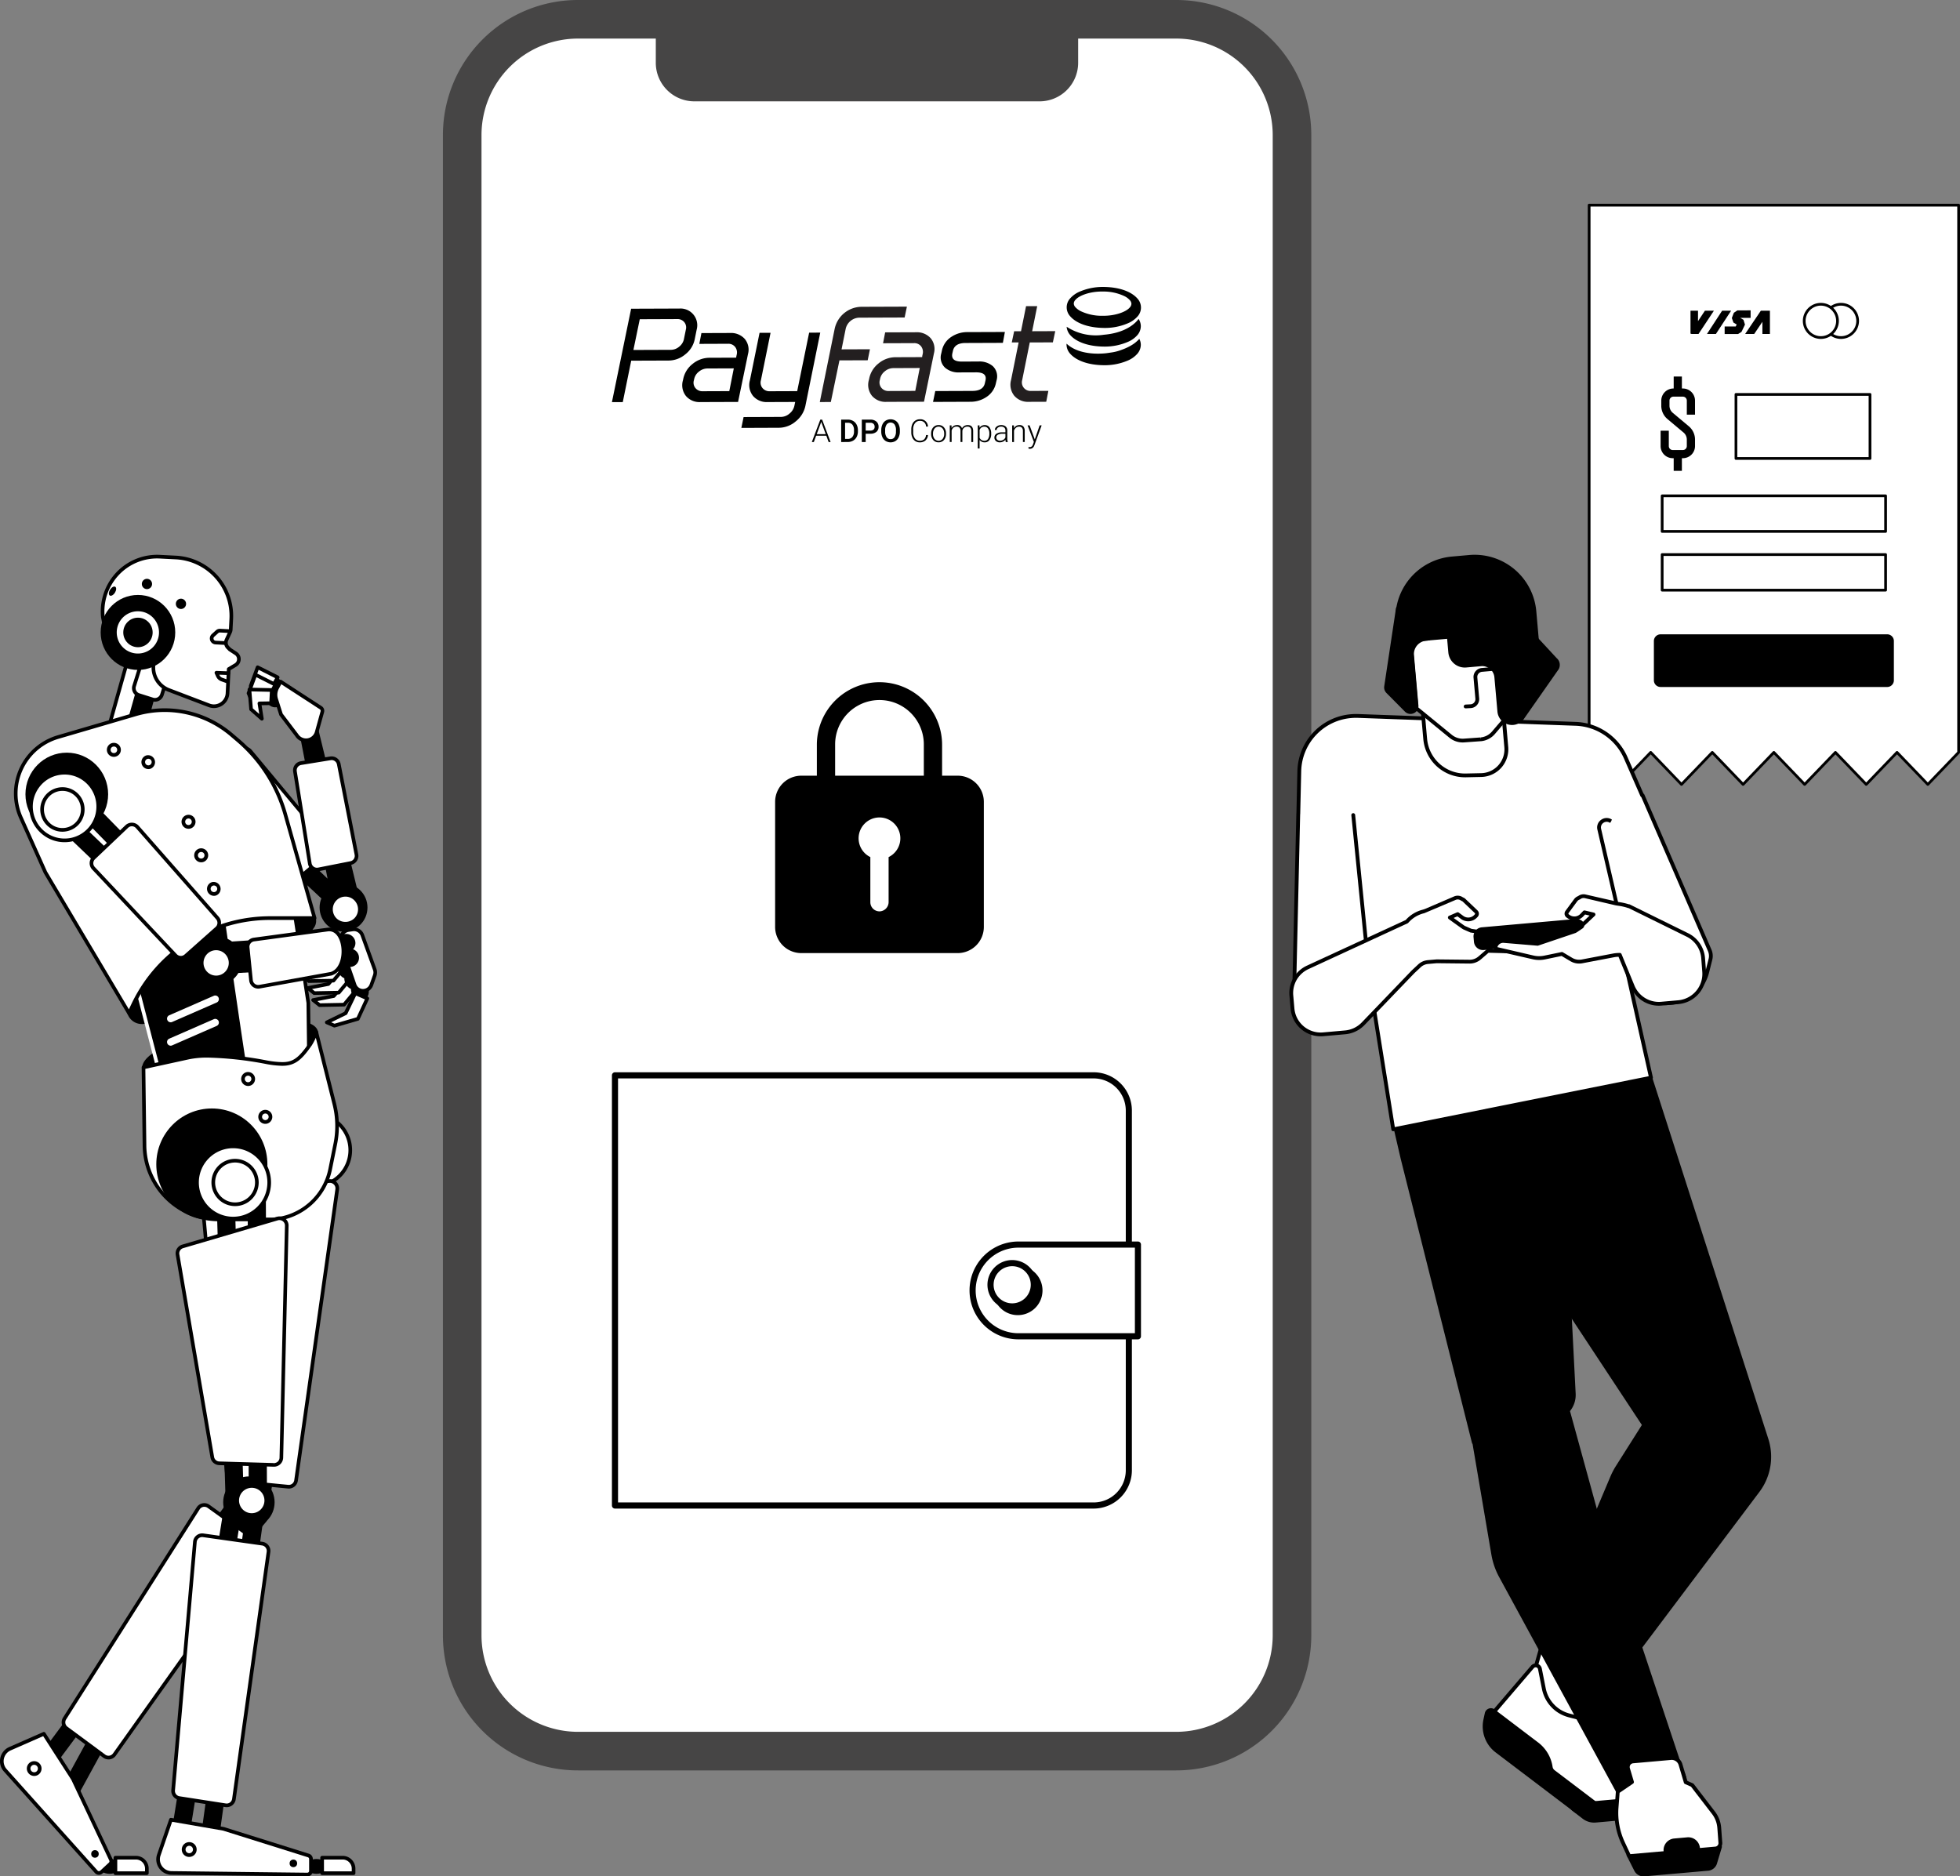 <svg xmlns="http://www.w3.org/2000/svg" width="336.309" height="321.979" viewBox="0 0 336.309 321.979">
  <rect x="0" y="0" width="336.309" height="321.979" fill="#808080" stroke="none"/>
  <g id="Group_2806" data-name="Group 2806" transform="translate(-19 -247)">
    <g id="Group_2702" data-name="Group 2702" transform="translate(-791.561 241.973)">
      <path id="Path_1853" data-name="Path 1853" d="M1147.064,40.661v93.9l-5.287,5.5-5.287-5.5-5.282,5.5-5.285-5.5-5.283,5.5-5.281-5.5-5.283,5.5-5.283-5.5-5.282,5.5-5.284-5.5-5.282,5.5-5.282-5.5v-93.9Z" transform="translate(-0.43 -0.428)" fill="#fff"/>
      <path id="Path_1854" data-name="Path 1854" d="M1141.349,139.862a.235.235,0,0,1-.169-.072l-5.117-5.32-5.113,5.32a.243.243,0,0,1-.339,0l-5.115-5.319-5.114,5.319a.242.242,0,0,1-.339,0l-5.112-5.319-5.114,5.319a.243.243,0,0,1-.339,0l-5.113-5.319-5.113,5.319a.242.242,0,0,1-.339,0l-5.114-5.319-5.113,5.319a.243.243,0,0,1-.339,0l-5.281-5.5a.235.235,0,0,1-.065-.162v-93.9a.234.234,0,0,1,.234-.233h63.4a.234.234,0,0,1,.234.233v93.9a.233.233,0,0,1-.065.162l-5.287,5.5a.234.234,0,0,1-.169.072Zm-5.287-5.962a.235.235,0,0,1,.169.072l5.117,5.319,5.052-5.252V40.467h-62.931v93.572l5.047,5.252,5.113-5.319a.243.243,0,0,1,.339,0l5.114,5.32,5.113-5.319a.242.242,0,0,1,.339,0l5.114,5.319,5.113-5.319a.243.243,0,0,1,.339,0l5.112,5.319,5.113-5.319a.243.243,0,0,1,.339,0l5.115,5.319,5.113-5.319a.23.23,0,0,1,.168-.072Z"/>
      <ellipse id="Ellipse_356" data-name="Ellipse 356" cx="2.869" cy="2.856" rx="2.869" ry="2.856" transform="translate(1123.572 57.239)" fill="#fff"/>
      <path id="Path_1855" data-name="Path 1855" d="M1200.417,94.372a3.089,3.089,0,1,1,3.1-3.089A3.1,3.1,0,0,1,1200.417,94.372Zm0-5.712a2.622,2.622,0,1,0,2.635,2.622A2.632,2.632,0,0,0,1200.417,88.661Z" transform="translate(-73.976 -31.188)"/>
      <ellipse id="Ellipse_357" data-name="Ellipse 357" cx="2.869" cy="2.856" rx="2.869" ry="2.856" transform="translate(1120.114 57.239)" fill="#fff"/>
      <path id="Path_1856" data-name="Path 1856" d="M1190.618,94.372a3.089,3.089,0,1,1,3.1-3.089A3.1,3.1,0,0,1,1190.618,94.372Zm0-5.712a2.622,2.622,0,1,0,2.635,2.622A2.632,2.632,0,0,0,1190.618,88.661Z" transform="translate(-67.634 -31.188)"/>
      <path id="Path_1857" data-name="Path 1857" d="M1154.754,258.2h-38.887a1.377,1.377,0,0,1-1.38-1.374v-6.758a1.377,1.377,0,0,1,1.38-1.374h38.887a1.377,1.377,0,0,1,1.38,1.374v6.758A1.377,1.377,0,0,1,1154.754,258.2Z" transform="translate(-20.376 -135.055)"/>
      <path id="Path_1858" data-name="Path 1858" d="M1154.324,258.011h-38.887a1.613,1.613,0,0,1-1.615-1.607v-6.758a1.613,1.613,0,0,1,1.615-1.607h38.887a1.613,1.613,0,0,1,1.615,1.607V256.4A1.612,1.612,0,0,1,1154.324,258.011Zm-38.887-9.506a1.144,1.144,0,0,0-1.146,1.14V256.4a1.144,1.144,0,0,0,1.146,1.14h38.887a1.144,1.144,0,0,0,1.146-1.14v-6.758a1.144,1.144,0,0,0-1.146-1.14Z" transform="translate(-19.946 -134.629)" fill="#fff"/>
      <g id="Group_2701" data-name="Group 2701" transform="translate(1095.496 58.283)">
        <path id="Path_1859" data-name="Path 1859" d="M1134.331,95.97l2.642-3.993h-1.543l-1.186,1.793V91.977h-1.289V95.91l.2.061Z" transform="translate(-1127.824 -91.919)"/>
        <path id="Path_1860" data-name="Path 1860" d="M1163.78,91.977V95.97h-1.289V93.882l-1.408,2.088h-1.553l2.694-3.993Z" transform="translate(-1145.021 -91.919)"/>
        <path id="Path_1861" data-name="Path 1861" d="M1145.108,91.977l-2.61,3.993h-1.534l2.6-3.993Z" transform="translate(-1133.007 -91.919)"/>
        <path id="Path_1862" data-name="Path 1862" d="M1154.015,91.813V93.1h-1.792l.567.331.255.827-.593,1.245-.583.366h-2.31V94.581h1.9l.164-.346-.554-.327-.277-.779.344-.9.445-.3.158-.109Z" transform="translate(-1138.568 -91.813)"/>
        <path id="Path_1863" data-name="Path 1863" d="M1122.233,141.772H1120.5a2.081,2.081,0,0,1-2.084-2.074v-2.639h1.407V139.7a.676.676,0,0,0,.677.674h1.736a.676.676,0,0,0,.677-.674V138.58a1.582,1.582,0,0,0-.568-1.216l-2.744-2.3a2.978,2.978,0,0,1-1.069-2.287v-.889a2.082,2.082,0,0,1,2.084-2.074h1.621a2.081,2.081,0,0,1,2.083,2.074V134.3h-1.406v-2.413a.676.676,0,0,0-.677-.674h-1.621a.676.676,0,0,0-.677.674v.889a1.583,1.583,0,0,0,.569,1.216l2.744,2.3a2.978,2.978,0,0,1,1.069,2.287V139.7A2.08,2.08,0,0,1,1122.233,141.772Z" transform="translate(-1118.414 -116.405)"/>
        <path id="Path_1864" data-name="Path 1864" d="M1124.785,123.99h1.406v2.754h-1.406Z" transform="translate(-1122.537 -112.636)"/>
        <path id="Path_1865" data-name="Path 1865" d="M1124.785,162.043h1.406V164.8h-1.406Z" transform="translate(-1122.537 -137.261)"/>
      </g>
      <path id="Path_1866" data-name="Path 1866" d="M1155.051,132.7h23v10.992h-23Z" transform="translate(-46.627 -59.986)" fill="#fff"/>
      <path id="Path_1867" data-name="Path 1867" d="M1177.626,143.491h-23a.234.234,0,0,1-.234-.233V132.265a.234.234,0,0,1,.234-.233h23a.234.234,0,0,1,.234.233v10.992A.234.234,0,0,1,1177.626,143.491Zm-22.771-.467h22.536V132.5h-22.536Z" transform="translate(-46.197 -59.557)"/>
      <path id="Path_1868" data-name="Path 1868" d="M1119.172,182.015h38.341v6.106h-38.341Z" transform="translate(-23.408 -91.903)" fill="#fff"/>
      <path id="Path_1869" data-name="Path 1869" d="M1157.083,187.928h-38.341a.234.234,0,0,1-.234-.234v-6.106a.234.234,0,0,1,.234-.233h38.341a.234.234,0,0,1,.234.233v6.106A.234.234,0,0,1,1157.083,187.928Zm-38.106-.467h37.871v-5.64h-37.871Z" transform="translate(-22.978 -91.475)"/>
      <path id="Path_1870" data-name="Path 1870" d="M1119.172,210.568h38.341v6.107h-38.341Z" transform="translate(-23.408 -110.38)" fill="#fff"/>
      <path id="Path_1871" data-name="Path 1871" d="M1157.083,216.48h-38.341a.234.234,0,0,1-.234-.233V210.14a.234.234,0,0,1,.234-.233h38.341a.234.234,0,0,1,.234.233v6.106a.233.233,0,0,1-.234.233Zm-38.106-.466h37.871v-5.64h-37.871Z" transform="translate(-22.978 -109.952)"/>
    </g>
    <g id="Group_2710" data-name="Group 2710" transform="translate(-18 44)">
      <g id="Group_2696" data-name="Group 2696" transform="translate(-173.768 143.682)">
        <path id="Path_1791" data-name="Path 1791" d="M310.624,360.491a19.88,19.88,0,0,1-19.858-19.858V83.174a19.879,19.879,0,0,1,19.858-19.858H413.289a19.88,19.88,0,0,1,19.858,19.858v257.46a19.88,19.88,0,0,1-19.858,19.858Z" transform="translate(-0.689 -0.689)" fill="#fff"/>
        <g id="Group_2695" data-name="Group 2695" transform="translate(286.768 59.318)">
          <path id="Path_1792" data-name="Path 1792" d="M413.117,361.146H310.451a20.708,20.708,0,0,1-20.685-20.685V83a20.708,20.708,0,0,1,20.685-20.685H413.117A20.708,20.708,0,0,1,433.8,83v257.46A20.71,20.71,0,0,1,413.117,361.146ZM310.451,63.971A19.052,19.052,0,0,0,291.422,83v257.46a19.052,19.052,0,0,0,19.03,19.031H413.117a19.052,19.052,0,0,0,19.031-19.031V83a19.052,19.052,0,0,0-19.031-19.031Z" transform="translate(-287.284 -59.834)" fill="#464545"/>
          <path id="Path_1793" data-name="Path 1793" d="M412.6,65.937a16.567,16.567,0,0,1,16.548,16.548v257.46A16.567,16.567,0,0,1,412.6,356.493H309.935a16.567,16.567,0,0,1-16.548-16.548V82.485a16.567,16.567,0,0,1,16.548-16.548Zm0-6.619H309.935a23.167,23.167,0,0,0-23.167,23.167v257.46a23.168,23.168,0,0,0,23.167,23.168H412.6a23.168,23.168,0,0,0,23.168-23.168V82.485A23.169,23.169,0,0,0,412.6,59.318Z" transform="translate(-286.768 -59.318)" fill="#464545"/>
          <path id="Path_1794" data-name="Path 1794" d="M337.512,77.433h59.232a6.619,6.619,0,0,0,6.619-6.619V63.52H330.892v7.294A6.619,6.619,0,0,0,337.512,77.433Z" transform="translate(-294.367 -60.042)" fill="#464545"/>
        </g>
      </g>
      <g id="Group_2699" data-name="Group 2699" transform="translate(-685.591 25.5)">
        <path id="Path_1835" data-name="Path 1835" d="M1003.576,236.7a9.111,9.111,0,0,1-1.69.8,8.036,8.036,0,0,1-2,.507c-.292.049-.589.091-.892.123h-.008c-2.807.252-5.206-.343-6.581-1.627-.014-.01-.022-.025-.036-.035a1.238,1.238,0,0,1-.007.155,2.374,2.374,0,0,0,.608,1.555c1.118,1.274,3.26,1.963,5.747,1.991a10.091,10.091,0,0,0,4.325-.873,4.606,4.606,0,0,0,1.443-1.06,2.391,2.391,0,0,0,.623-1.554,2.231,2.231,0,0,0-.257-1.036A5.667,5.667,0,0,1,1003.576,236.7Zm-4.9-1.746a9.12,9.12,0,0,1-6.294-1.384,2.448,2.448,0,0,0,.6,1.412c1.116,1.273,3.26,1.959,5.74,1.99a10.023,10.023,0,0,0,4.323-.875,4.508,4.508,0,0,0,1.444-1.06,2.383,2.383,0,0,0,.62-1.554,2.267,2.267,0,0,0-.383-1.255C1004.378,232.7,1002.831,234.617,998.677,234.949Zm.071-1.182a9.995,9.995,0,0,0,4.321-.876,4.5,4.5,0,0,0,1.446-1.06,2.274,2.274,0,0,0,.014-3.107c-1.118-1.275-3.258-1.958-5.746-1.99a10.043,10.043,0,0,0-4.321.872,4.57,4.57,0,0,0-1.447,1.06,2.272,2.272,0,0,0-.014,3.112c1.115,1.273,3.26,1.957,5.747,1.989Zm-4.862-4.808c.6-.741,2.478-1.467,4.675-1.438a8.437,8.437,0,0,1,3.68.764,3,3,0,0,1,.982.717.956.956,0,0,1,.274.624.971.971,0,0,1-.274.623c-.6.741-2.482,1.468-4.68,1.435a8.473,8.473,0,0,1-3.679-.764,3.129,3.129,0,0,1-.984-.716.978.978,0,0,1-.273-.629A.953.953,0,0,1,993.886,228.959Z" transform="translate(-86.769 0)" fill="#000100"/>
        <path id="Path_1836" data-name="Path 1836" d="M863.793,244.36a3.155,3.155,0,0,0-2.5-1l-4.919.018-.359,1.853,4.92-.019a1.465,1.465,0,0,1,1.215.53,1.547,1.547,0,0,1,.287,1.313l-.074.32-.023.219-4.558.018a4.578,4.578,0,0,0-2.924,1.058,4.4,4.4,0,0,0-1.62,2.658l-.048.2a2.972,2.972,0,0,0,.535,2.651,3.046,3.046,0,0,0,2.493,1.036l6.444-.023,1.709-8.233A2.879,2.879,0,0,0,863.793,244.36Zm-2.637,8.978-4.558.018a1.539,1.539,0,0,1-1.239-.53,1.447,1.447,0,0,1-.287-1.313l.049-.2a2.155,2.155,0,0,1,.82-1.317,2.3,2.3,0,0,1,1.455-.547l4.534-.017Zm13.7-10.03-2.049,10.031-4.705.018a1.532,1.532,0,0,1-1.239-.534,1.46,1.46,0,0,1-.287-1.323l1.66-8.166h-1.887l-1.66,8.166a2.986,2.986,0,0,0,.546,2.669,3.081,3.081,0,0,0,2.5,1.045l4.73-.018-.145.684a2.343,2.343,0,0,1-.839,1.313,2.238,2.238,0,0,1-1.425.567l-6.446.025-.384,1.863,6.444-.025a4.487,4.487,0,0,0,2.887-1.093,4.626,4.626,0,0,0,1.656-2.654l2.55-12.581Z" transform="translate(-13.429 -8.721)" fill="#000100"/>
        <path id="Path_1837" data-name="Path 1837" d="M930.066,255.092l-6.444.025a3.062,3.062,0,0,1-2.491-1.044,3.011,3.011,0,0,1-.537-2.671l.048-.2a4.444,4.444,0,0,1,1.62-2.681,4.567,4.567,0,0,1,2.926-1.066l4.556-.017.025-.222.072-.318a1.569,1.569,0,0,0-.287-1.324,1.458,1.458,0,0,0-1.215-.534l-5.3.019.359-1.867,5.3-.019a3.158,3.158,0,0,1,2.5,1.008,2.9,2.9,0,0,1,.572,2.61Zm-1.5-1.859.769-3.927-4.534.018a2.281,2.281,0,0,0-1.456.546,2.181,2.181,0,0,0-.82,1.327l-.046.2a1.464,1.464,0,0,0,.286,1.324,1.53,1.53,0,0,0,1.239.534Z" transform="translate(-48.927 -8.658)" fill="#231f20"/>
        <path id="Path_1838" data-name="Path 1838" d="M954.776,251.79a3.725,3.725,0,0,1-1.64,2.432,4.862,4.862,0,0,1-2.792.82l-6.371.025.385-1.864,6.372-.023q1.885-.009,2.151-1.38l.1-.441q.287-1.367-1.6-1.367l-2.87.011a3.5,3.5,0,0,1-2.46-.8,2.389,2.389,0,0,1-.671-2.423l.1-.441a3.713,3.713,0,0,1,1.633-2.432,4.883,4.883,0,0,1,2.791-.82l6.4-.023-.346,1.867-6.4.024q-1.887,0-2.177,1.38l-.1.441q-.263,1.373,1.623,1.367l2.87-.011a3.5,3.5,0,0,1,2.46.8,2.42,2.42,0,0,1,.646,2.424Z" transform="translate(-61.288 -8.599)" fill="#000100"/>
        <path id="Path_1839" data-name="Path 1839" d="M978.185,250.119l-2.99.011a3.086,3.086,0,0,1-2.5-1.052,3.021,3.021,0,0,1-.547-2.689l1.3-6.449H972.27l.41-1.927h1.177l.866-4.3h1.913l-.866,4.3,3.963-.015-.41,1.927-3.963.015-1.3,6.449a1.469,1.469,0,0,0,1.5,1.87l2.989-.011Z" transform="translate(-76.074 -3.676)" fill="#231f20"/>
        <path id="Path_1840" data-name="Path 1840" d="M841.8,239.827a4.363,4.363,0,0,1-1.62,2.6,4.485,4.485,0,0,1-2.859,1.066l-6.423.023-1.447,7.106h-1.861l3.294-16.022,8.288-.03a2.87,2.87,0,0,1,2.956,3.63Zm-1.859,0,.332-1.63A1.436,1.436,0,0,0,840,236.9a1.48,1.48,0,0,0-1.211-.523l-6.422.025-1.093,5.275,6.423-.023a2.217,2.217,0,0,0,1.423-.533,2.248,2.248,0,0,0,.823-1.29Z" transform="translate(0 -4.124)" fill="#000100"/>
        <path id="Path_1841" data-name="Path 1841" d="M917.484,235.743l-7.806.028a2.459,2.459,0,0,0-2.3,1.875l-.716,3.565,4.872-.019-.387,1.891-4.847.018-1.478,7.144-1.893.008,2.557-12.6a4.765,4.765,0,0,1,4.582-3.748l7.806-.028Z" transform="translate(-39.671 -3.761)" fill="#231f20"/>
        <path id="Path_1842" data-name="Path 1842" d="M902.536,277.6h-1.748l-.4,1.081h-.34l1.455-3.848h.31l1.456,3.848h-.338Zm-1.646-.273h1.542l-.771-2.1Z" transform="translate(-38.158 -25.329)" fill="#000100"/>
        <path id="Path_1843" data-name="Path 1843" d="M910.68,278.68v-3.848h1.137a1.785,1.785,0,0,1,.906.227,1.56,1.56,0,0,1,.612.645,2.063,2.063,0,0,1,.216.957v.193a2.052,2.052,0,0,1-.217.957,1.535,1.535,0,0,1-.622.641,1.877,1.877,0,0,1-.924.224Zm.67-3.31v2.776h.436a1,1,0,0,0,.808-.329,1.44,1.44,0,0,0,.287-.944v-.214a1.481,1.481,0,0,0-.274-.956.966.966,0,0,0-.791-.331Z" transform="translate(-43.755 -25.329)" fill="#000100"/>
        <path id="Path_1844" data-name="Path 1844" d="M918.825,277.251v1.428h-.666v-3.848h1.472a1.493,1.493,0,0,1,1.025.335,1.13,1.13,0,0,1,.379.889,1.1,1.1,0,0,1-.372.881,1.557,1.557,0,0,1-1.04.314Zm0-.538h.8a.791.791,0,0,0,.547-.168.614.614,0,0,0,.188-.485.671.671,0,0,0-.19-.5.742.742,0,0,0-.523-.191h-.82Z" transform="translate(-47.694 -25.327)" fill="#000100"/>
        <path id="Path_1845" data-name="Path 1845" d="M928.4,276.8a2.348,2.348,0,0,1-.2.993,1.473,1.473,0,0,1-.559.655,1.638,1.638,0,0,1-1.67,0,1.488,1.488,0,0,1-.566-.65,2.277,2.277,0,0,1-.2-.976V276.6a2.326,2.326,0,0,1,.2-.993,1.5,1.5,0,0,1,.563-.66,1.641,1.641,0,0,1,1.667,0,1.469,1.469,0,0,1,.561.65,2.321,2.321,0,0,1,.2.988Zm-.668-.2a1.677,1.677,0,0,0-.242-.98.853.853,0,0,0-1.367,0,1.657,1.657,0,0,0-.25.956v.222a1.666,1.666,0,0,0,.247.981.794.794,0,0,0,.683.346.785.785,0,0,0,.683-.338,1.7,1.7,0,0,0,.239-.989Z" transform="translate(-51.403 -25.27)" fill="#000100"/>
        <path id="Path_1846" data-name="Path 1846" d="M938.958,277.415a1.382,1.382,0,0,1-.435.931,1.441,1.441,0,0,1-.981.322,1.365,1.365,0,0,1-.758-.214,1.4,1.4,0,0,1-.508-.607,2.137,2.137,0,0,1-.181-.9v-.5a2.186,2.186,0,0,1,.179-.91,1.387,1.387,0,0,1,.516-.611,1.406,1.406,0,0,1,.776-.217,1.283,1.283,0,0,1,1.388,1.169c0,.029,0,.058,0,.087h-.327a.98.98,0,0,0-1.066-.981,1.007,1.007,0,0,0-.833.392,1.69,1.69,0,0,0-.312,1.081v.472a1.708,1.708,0,0,0,.3,1.063.973.973,0,0,0,.82.4,1.084,1.084,0,0,0,.769-.243,1.18,1.18,0,0,0,.32-.734Z" transform="translate(-57.138 -25.263)" fill="#000100"/>
        <path id="Path_1847" data-name="Path 1847" d="M943.288,278.248a1.68,1.68,0,0,1,.16-.744,1.206,1.206,0,0,1,1.114-.7,1.175,1.175,0,0,1,.925.4,1.545,1.545,0,0,1,.355,1.062v.065a1.685,1.685,0,0,1-.161.747,1.192,1.192,0,0,1-.45.511,1.227,1.227,0,0,1-.664.18,1.182,1.182,0,0,1-.924-.4,1.544,1.544,0,0,1-.355-1.062Zm.317.086a1.3,1.3,0,0,0,.265.843.9.9,0,0,0,1.27.122.868.868,0,0,0,.122-.122,1.339,1.339,0,0,0,.265-.869v-.06a1.458,1.458,0,0,0-.122-.6.977.977,0,0,0-.34-.421.871.871,0,0,0-.5-.149.851.851,0,0,0-.69.33,1.347,1.347,0,0,0-.266.869Z" transform="translate(-60.926 -26.368)" fill="#000100"/>
        <path id="Path_1848" data-name="Path 1848" d="M950.335,276.86l.011.464a1.058,1.058,0,0,1,.4-.388,1.094,1.094,0,0,1,.529-.13.8.8,0,0,1,.86.556,1.056,1.056,0,0,1,.409-.41,1.129,1.129,0,0,1,.566-.145q.921,0,.939,1v1.913h-.317v-1.89a.853.853,0,0,0-.165-.569.674.674,0,0,0-.53-.185.837.837,0,0,0-.576.22.779.779,0,0,0-.262.525v1.892h-.317v-1.913a.779.779,0,0,0-.173-.546.683.683,0,0,0-.525-.18.793.793,0,0,0-.512.169.992.992,0,0,0-.317.507v1.961h-.317V276.86Z" transform="translate(-64.479 -26.369)" fill="#000100"/>
        <path id="Path_1849" data-name="Path 1849" d="M962.493,278.325a1.714,1.714,0,0,1-.3,1.06.942.942,0,0,1-.792.393,1.063,1.063,0,0,1-.9-.41v1.46h-.314v-3.963h.294l.017.41a1.011,1.011,0,0,1,.895-.458.958.958,0,0,1,.805.389,1.757,1.757,0,0,1,.292,1.078Zm-.317-.056a1.463,1.463,0,0,0-.226-.863.722.722,0,0,0-.626-.317.88.88,0,0,0-.5.137.9.9,0,0,0-.32.41V279a.854.854,0,0,0,.325.375.938.938,0,0,0,.507.135.715.715,0,0,0,.622-.318A1.67,1.67,0,0,0,962.176,278.269Z" transform="translate(-69.827 -26.374)" fill="#000100"/>
        <path id="Path_1850" data-name="Path 1850" d="M968.174,279.723a1.5,1.5,0,0,1-.062-.4,1.114,1.114,0,0,1-.424.335,1.308,1.308,0,0,1-.546.117.957.957,0,0,1-.667-.231.748.748,0,0,1-.256-.582.767.767,0,0,1,.349-.661,1.675,1.675,0,0,1,.969-.243h.573v-.325a.629.629,0,0,0-.189-.482.784.784,0,0,0-.546-.175.871.871,0,0,0-.547.168.506.506,0,0,0-.216.41h-.317a.735.735,0,0,1,.317-.59,1.218,1.218,0,0,1,.779-.25,1.12,1.12,0,0,1,.756.239.86.86,0,0,1,.283.668v1.353a1.69,1.69,0,0,0,.088.622v.031Zm-.995-.227a1.06,1.06,0,0,0,.567-.154.894.894,0,0,0,.364-.41v-.63h-.566a1.416,1.416,0,0,0-.739.174.533.533,0,0,0-.089.861.674.674,0,0,0,.464.16Z" transform="translate(-73.002 -26.371)" fill="#000100"/>
        <path id="Path_1851" data-name="Path 1851" d="M972.957,276.854l.011.489a1.127,1.127,0,0,1,.4-.41,1.041,1.041,0,0,1,.532-.136.859.859,0,0,1,.683.259,1.17,1.17,0,0,1,.227.778v1.876H974.5v-1.875a.88.88,0,0,0-.163-.571.633.633,0,0,0-.511-.187.8.8,0,0,0-.521.183,1.079,1.079,0,0,0-.334.5v1.958h-.314v-2.86Z" transform="translate(-76.391 -26.362)" fill="#000100"/>
        <path id="Path_1852" data-name="Path 1852" d="M979.481,279.325l.835-2.4h.342l-1.222,3.346-.063.148a.77.77,0,0,1-.727.521.9.9,0,0,1-.243-.037v-.261l.164.015a.588.588,0,0,0,.376-.115.868.868,0,0,0,.245-.4l.136-.385-1.078-2.837h.346Z" transform="translate(-79.335 -26.428)" fill="#000100"/>
      </g>
      <g id="Group_2704" data-name="Group 2704" transform="translate(118 235)">
        <path id="Path_1872" data-name="Path 1872" d="M106.7,226.376H24.559V152.562H106.7a6.043,6.043,0,0,1,6.029,6.057v61.7A6.043,6.043,0,0,1,106.7,226.376Z" transform="translate(-0.036 -0.036)" fill="#fff"/>
        <path id="Path_1873" data-name="Path 1873" d="M106.665,226.866H24.523A.525.525,0,0,1,24,226.34V152.526a.525.525,0,0,1,.523-.526h82.141a6.575,6.575,0,0,1,6.553,6.583v61.7A6.576,6.576,0,0,1,106.665,226.866Zm-81.618-1.052h81.618a5.524,5.524,0,0,0,5.505-5.532v-61.7a5.524,5.524,0,0,0-5.505-5.531H25.046Z"/>
        <path id="Path_1874" data-name="Path 1874" d="M97.994,199.329h20.5V183.592h-20.5a7.869,7.869,0,0,0,0,15.737Z" transform="translate(-4.246 -2.027)" fill="#fff"/>
        <g id="Group_2703" data-name="Group 2703" transform="translate(85.392 181.039)">
          <path id="Path_1875" data-name="Path 1875" d="M118.462,199.818h-20.5a8.394,8.394,0,0,1,0-16.788h20.5a.525.525,0,0,1,.523.526v15.737A.524.524,0,0,1,118.462,199.818Zm-20.5-15.736a7.342,7.342,0,0,0,0,14.684h19.981V184.082Z" transform="translate(-89.602 -183.03)"/>
          <ellipse id="Ellipse_358" data-name="Ellipse 358" cx="3.696" cy="3.713" rx="3.696" ry="3.713" transform="translate(4.572 4.682)"/>
          <path id="Path_1876" data-name="Path 1876" d="M98.148,195.948a4.238,4.238,0,1,1,4.219-4.238A4.234,4.234,0,0,1,98.148,195.948Zm0-7.426a3.187,3.187,0,1,0,3.172,3.187A3.183,3.183,0,0,0,98.148,188.522Z" transform="translate(-89.88 -183.315)"/>
        </g>
        <ellipse id="Ellipse_359" data-name="Ellipse 359" cx="3.696" cy="3.713" rx="3.696" ry="3.713" transform="translate(88.996 184.748)" fill="#fff"/>
        <path id="Path_1877" data-name="Path 1877" d="M97.113,194.909a4.239,4.239,0,1,1,4.219-4.238A4.234,4.234,0,0,1,97.113,194.909Zm0-7.426a3.187,3.187,0,1,0,3.172,3.187A3.183,3.183,0,0,0,97.113,187.483Z" transform="translate(-4.421 -2.209)"/>
      </g>
      <path id="Icon_ionic-ios-lock" data-name="Icon ionic-ios-lock" d="M38.086,19.491H35.4V14.265a10.744,10.744,0,1,0-21.488-.145v5.372H11.227A4.49,4.49,0,0,0,6.75,23.968V45.455a4.49,4.49,0,0,0,4.477,4.477H38.086a4.49,4.49,0,0,0,4.477-4.477V23.968A4.49,4.49,0,0,0,38.086,19.491ZM26.223,33.458v7.7a1.6,1.6,0,0,1-1.488,1.612A1.569,1.569,0,0,1,23.089,41.2V33.458a3.581,3.581,0,1,1,3.134,0Zm6.043-13.967H17.046V14.119a7.61,7.61,0,0,1,15.22,0Z" transform="translate(163.25 316.615)"/>
    </g>
    <g id="Group_2698" data-name="Group 2698" transform="translate(-369.742 303.466)">
      <path id="Path_1795" data-name="Path 1795" d="M682.986,353.483l-2.023,7.115,1.343,10.423,7,1.738,4.356-12.315Z" transform="translate(-29.182 -129.384)" fill="#fff"/>
      <path id="Path_1796" data-name="Path 1796" d="M689.1,372.856a.337.337,0,0,1-.108-.008l-7-1.738a.327.327,0,0,1-.245-.274l-1.342-10.423a.344.344,0,0,1,.009-.13l2.023-7.115a.327.327,0,0,1,.495-.183l10.673,6.961a.324.324,0,0,1,.129.379l-4.356,12.315A.326.326,0,0,1,689.1,372.856Zm-6.73-2.323,6.491,1.612,4.172-11.8-10.085-6.578-1.883,6.623Z" transform="translate(-28.954 -129.158)"/>
      <path id="Path_1797" data-name="Path 1797" d="M700.685,380.242a2.567,2.567,0,0,0-1.641-.709l-5.616-.3a4.365,4.365,0,0,1-.643-.088,6.454,6.454,0,0,1-4.979-5.277L687,369.127l-.4-.042a1.226,1.226,0,0,0-1.326.948l-.386,1.729-3.246-.853a5.91,5.91,0,0,1-4.31-4.564l-.677-3.423a.737.737,0,0,0-1.281-.33l-3.846,4.5-2.707,3.166-.234.273-1,2.322,8.125,6.332,9.959,7.76,4.088-.31h0l8.23-.624.019,0,.12-.094,1.486-1.157.8-.626a2.639,2.639,0,0,0,1.025-1.682A2.533,2.533,0,0,0,700.685,380.242Z" transform="translate(-23.683 -133.023)" fill="#fff"/>
      <path id="Path_1798" data-name="Path 1798" d="M697.808,386.1l-.019,0-12.322.935a.328.328,0,0,1-.227-.069l-18.084-14.092a.322.322,0,0,1-.1-.383l1-2.322a.3.3,0,0,1,.052-.084l6.787-7.933a1.064,1.064,0,0,1,1.852.478l.677,3.423a5.611,5.611,0,0,0,4.073,4.312l2.916.767.312-1.4a1.545,1.545,0,0,1,1.68-1.2l.4.042a.324.324,0,0,1,.287.268l.807,4.743a6.151,6.151,0,0,0,4.723,5.014,3.941,3.941,0,0,0,.594.082l5.615.3a2.9,2.9,0,0,1,1.852.8,2.852,2.852,0,0,1,.852,2.482,2.944,2.944,0,0,1-1.147,1.893l-2.407,1.876A.325.325,0,0,1,697.808,386.1Zm-12.264.279,12.111-.92,2.33-1.816a2.3,2.3,0,0,0,.9-1.471,2.211,2.211,0,0,0-.659-1.925,2.25,2.25,0,0,0-1.432-.619l-5.615-.3a4.778,4.778,0,0,1-.691-.095,6.8,6.8,0,0,1-5.234-5.541l-.766-4.5-.157-.017a.893.893,0,0,0-.972.695l-.386,1.729a.325.325,0,0,1-.149.208.321.321,0,0,1-.254.036L681.327,371a6.265,6.265,0,0,1-4.547-4.814l-.677-3.423a.4.4,0,0,0-.441-.325.4.4,0,0,0-.271.141l-6.754,7.9-.879,2.047Z" transform="translate(-23.455 -132.796)"/>
      <path id="Path_1799" data-name="Path 1799" d="M668.951,382.355l7.746,5.876,5.925,4.5c1.013-.06,2.087-.126,3.077-.183.56-.035,1.091-.065,1.573-.093l-8.6-6.527a1.219,1.219,0,0,1-.468-.789,6.1,6.1,0,0,0-2.348-3.964l-2.178-1.653-5.16-3.915-.129-.1a.738.738,0,0,0-1.165.428l-.241,1.111A5.262,5.262,0,0,0,668.951,382.355Z" transform="translate(-23.387 -138.376)"/>
      <path id="Path_1800" data-name="Path 1800" d="M687.075,392.548h-.01l-1.571.094c-.733.041-1.509.088-2.273.134l-.806.048a.329.329,0,0,1-.218-.066l-13.671-10.373a5.609,5.609,0,0,1-2.087-5.636l.242-1.112a1.066,1.066,0,0,1,1.683-.618l7.467,5.667a6.433,6.433,0,0,1,1.648,1.848,6.365,6.365,0,0,1,.825,2.327.892.892,0,0,0,.343.578l8.6,6.526a.325.325,0,0,1,.114.353A.33.33,0,0,1,687.075,392.548Zm-4.577-.379.685-.042c.764-.046,1.541-.093,2.272-.134l.694-.041-7.9-6a1.538,1.538,0,0,1-.593-1,5.771,5.771,0,0,0-2.223-3.754l-7.469-5.668a.394.394,0,0,0-.277-.079.411.411,0,0,0-.368.319l-.241,1.111a4.958,4.958,0,0,0,1.845,4.983Z" transform="translate(-23.16 -138.148)"/>
      <path id="Path_1801" data-name="Path 1801" d="M692.633,402.659l1.789,1.38a2.9,2.9,0,0,0,2.025.591l8.535-.756a2.482,2.482,0,0,0,1.17-.416l3.69-2.622a.227.227,0,0,0-.153-.412l-16.833,1.492a.416.416,0,0,0-.221.744Z" transform="translate(-33.913 -148.68)"/>
      <path id="Path_1802" data-name="Path 1802" d="M704.78,403.971l-8.534.756a3.22,3.22,0,0,1-2.255-.657L692.2,402.69a.736.736,0,0,1-.258-.8.745.745,0,0,1,.651-.529l16.833-1.491a.552.552,0,0,1,.372,1l-3.69,2.622a2.815,2.815,0,0,1-1.332.475Zm-12.125-1.959a.088.088,0,0,0-.081.065.087.087,0,0,0,.032.1l1.787,1.379a2.562,2.562,0,0,0,1.8.524l8.534-.756a2.155,2.155,0,0,0,1.016-.362l3.391-2.409Z" transform="translate(-33.684 -148.453)"/>
      <path id="Path_1803" data-name="Path 1803" d="M694.393,183.327l20.5,63.836a9.683,9.683,0,0,1-1.489,8.789l-30.083,39.976-6.956-13.751,12.041-28.539a12.144,12.144,0,0,1,.928-1.773l4.563-7.213-27.865-42.231,4.363-25.988Z" transform="translate(-23.046 -56.604)"/>
      <path id="Path_1804" data-name="Path 1804" d="M683.124,296.027a.38.38,0,0,1-.058,0,.325.325,0,0,1-.263-.177L675.848,282.1a.326.326,0,0,1-.01-.272l12.041-28.538a12.607,12.607,0,0,1,.952-1.82l4.451-7.036-27.75-42.057a.325.325,0,0,1-.049-.231l4.363-25.987a.325.325,0,0,1,.149-.222.336.336,0,0,1,.265-.037l24,6.892a.327.327,0,0,1,.221.213l20.505,63.837a10.022,10.022,0,0,1-1.54,9.082L683.359,295.9a.333.333,0,0,1-.234.13ZM676.5,281.939l6.651,13.15,29.766-39.555a9.377,9.377,0,0,0,1.44-8.5l-20.452-63.673-23.474-6.743-4.282,25.5,27.8,42.126a.323.323,0,0,1,0,.352l-4.563,7.212a11.9,11.9,0,0,0-.9,1.726Z" transform="translate(-22.817 -56.379)"/>
      <path id="Path_1805" data-name="Path 1805" d="M727.463,402.219v0C727.48,402.22,727.478,402.218,727.463,402.219Z" transform="translate(-48.297 -149.418)" fill="#29abe2"/>
      <path id="Path_1806" data-name="Path 1806" d="M684.353,290.509l-9.426-28.3-5.2-18.949a4.086,4.086,0,0,0,1.005-2.884l-3.13-61.356-26.8,1.219-.641,1.681c-1.857,4.87-1.15,7.9.49,15.008l.693,2.991,12.24,48.8.071-.021,3.266,19.215a12.11,12.11,0,0,0,1.3,3.755l10.522,19.333,10.319,18.97.081.147s10.8-2.441,10.917-2.461Z" transform="translate(-11.957 -57.67)"/>
      <path id="Path_1807" data-name="Path 1807" d="M678.952,310.219a.328.328,0,0,1-.316-.168l-.082-.147L657.712,271.6a12.386,12.386,0,0,1-1.336-3.855l-3.23-19a.33.33,0,0,1-.1-.165l-12.24-48.8-.694-3c-1.628-7.053-2.365-10.246-.478-15.2l.64-1.68a.356.356,0,0,1,.292-.21l26.8-1.219a.328.328,0,0,1,.342.309l3.13,61.356a4.4,4.4,0,0,1-.974,2.978l5.16,18.786,15.131,45.431a.32.32,0,0,1-.03.269.327.327,0,0,1-.224.153c-.178.037-7.208,1.624-10.9,2.458l-.043.006Zm-25.323-62a.322.322,0,0,1,.126.206l3.266,19.215a11.768,11.768,0,0,0,1.267,3.654l20.8,38.235c1.98-.448,8.674-1.961,10.323-2.329l-15.023-45.106-5.209-18.964a.323.323,0,0,1,.068-.3,3.763,3.763,0,0,0,.928-2.656l-3.114-61.034-26.255,1.194-.565,1.48c-1.816,4.767-1.141,7.693.49,14.764l.706,3.048Z" transform="translate(-11.733 -57.443)"/>
      <path id="Path_1808" data-name="Path 1808" d="M722.358,418.973l-10.82.959a1.43,1.43,0,0,1-1.421-.7l-1.338-2.647,15.706-1.392-.852,2.841A1.432,1.432,0,0,1,722.358,418.973Z" transform="translate(-40.617 -154.751)"/>
      <path id="Path_1809" data-name="Path 1809" d="M722.158,419.07l-10.82.959a1.76,1.76,0,0,1-1.743-.881l-1.337-2.646a.323.323,0,0,1,.006-.3.327.327,0,0,1,.257-.166l15.707-1.392a.325.325,0,0,1,.342.416l-.852,2.84a1.758,1.758,0,0,1-1.56,1.173Zm-13.1-2.433,1.121,2.219a1.1,1.1,0,0,0,1.1.525l10.82-.958a1.106,1.106,0,0,0,.991-.71l.714-2.382Z" transform="translate(-40.388 -154.524)"/>
      <path id="Path_1810" data-name="Path 1810" d="M721.928,398.709l-3.649-4.745-1.112-.5-.914-3.084a1.571,1.571,0,0,0-1.573-1.082l-6.535.579a.969.969,0,0,0-.867,1.3l.666,2.25L705.5,395.1l-.206,2.729a12.074,12.074,0,0,0,1.091,6l1.079,2.322,14.793-1.31a.926.926,0,0,0,.845-.989l-.191-2.567a4.822,4.822,0,0,0-.984-2.575Z" transform="translate(-39.17 -144.107)" fill="#fff"/>
      <path id="Path_1811" data-name="Path 1811" d="M722.057,404.938l-14.792,1.31a.328.328,0,0,1-.326-.187l-1.079-2.322a12.434,12.434,0,0,1-1.12-6.164l.207-2.73a.321.321,0,0,1,.141-.243l2.247-1.532-.6-2.025a1.352,1.352,0,0,1,.158-1.157,1.314,1.314,0,0,1,.994-.557l6.535-.579a1.888,1.888,0,0,1,1.916,1.312l.872,2.941.975.435a.334.334,0,0,1,.126.1l3.649,4.745a5.141,5.141,0,0,1,1.05,2.749l.191,2.567a1.259,1.259,0,0,1-1.144,1.338Zm-14.621.643L722,404.29a.6.6,0,0,0,.548-.641l-.191-2.567a4.491,4.491,0,0,0-.918-2.4l-3.6-4.68-1.038-.462a.323.323,0,0,1-.18-.2l-.914-3.085a1.249,1.249,0,0,0-1.231-.85l-6.535.579a.67.67,0,0,0-.511.275.7.7,0,0,0-.071.607l.667,2.25a.323.323,0,0,1-.129.36l-2.313,1.578-.195,2.574a11.789,11.789,0,0,0,1.062,5.843Z" transform="translate(-38.942 -143.88)"/>
      <path id="Path_1812" data-name="Path 1812" d="M721.078,413.175l2.244-.2a1.678,1.678,0,1,1,.3,3.343l-2.244.2a1.678,1.678,0,1,1-.3-3.343Z" transform="translate(-45.039 -153.838)"/>
      <path id="Path_1813" data-name="Path 1813" d="M723.419,416.414l-2.243.2a2,2,0,1,1-.353-3.991l2.243-.2a2,2,0,1,1,.353,3.99Zm-2.539-3.144a1.353,1.353,0,1,0,.239,2.7l2.243-.2a1.353,1.353,0,1,0-.239-2.7Z" transform="translate(-44.811 -153.61)"/>
      <path id="Path_1814" data-name="Path 1814" d="M682.716,125.917,671.2,99.308l-.075.011-2.83-6.472a9.726,9.726,0,0,0-8.568-5.8L622.4,85.691a9.727,9.727,0,0,0-10.1,9.459l-.169,7.335h-.01l-.655,28.464.136,2.49a4.851,4.851,0,0,0,5.3,4.793l.929-.082a6.016,6.016,0,0,0,5.466-5.353l.522-5,4.6,28.822,44.226-8.861-5.8-25.9,5.206,11.148a3.449,3.449,0,0,0,3.433,1.969l.657-.058a6.945,6.945,0,0,0,6.132-5.211l.567-2.257A2.4,2.4,0,0,0,682.716,125.917Z" transform="translate(-0.613 -19.3)" fill="#fff"/>
      <path id="Path_1815" data-name="Path 1815" d="M628.216,156.719a.327.327,0,0,1-.352-.272l-4.211-26.375-.264,2.53a6.354,6.354,0,0,1-5.763,5.643l-.93.082A5.233,5.233,0,0,1,612.737,137a5.151,5.151,0,0,1-1.694-3.792l-.137-2.473.656-28.489a.381.381,0,0,1,.012-.078l.167-7.257a10.026,10.026,0,0,1,9.169-9.743,10.217,10.217,0,0,1,1.274-.034l37.329,1.352a10.1,10.1,0,0,1,8.856,6l2.757,6.3a.32.32,0,0,1,.148.16l11.514,26.608a2.739,2.739,0,0,1,.141,1.747l-.567,2.257a7.276,7.276,0,0,1-6.421,5.456l-.657.058a3.789,3.789,0,0,1-3.759-2.155l-3.932-8.422,5.139,22.962a.323.323,0,0,1-.045.248.328.328,0,0,1-.21.141l-44.226,8.861Zm-4.661-29.471h.02a.326.326,0,0,1,.332.273l4.551,28.489,43.564-8.729L666.3,121.709a.328.328,0,0,1,.617-.208l5.206,11.148a3.129,3.129,0,0,0,3.107,1.782l.658-.058a6.619,6.619,0,0,0,5.843-4.965l.567-2.257a2.1,2.1,0,0,0-.108-1.333L670.746,99.38a.326.326,0,0,1-.147-.158l-2.831-6.472a9.445,9.445,0,0,0-8.28-5.608L622.16,85.79a9.567,9.567,0,0,0-1.192.031,9.372,9.372,0,0,0-8.572,9.11l-.17,7.335a.381.381,0,0,1-.012.078l-.654,28.386.136,2.465a4.457,4.457,0,0,0,1.482,3.33,4.512,4.512,0,0,0,3.459,1.157l.929-.082a5.7,5.7,0,0,0,5.17-5.062l.522-5a.328.328,0,0,1,.3-.291Z" transform="translate(-0.384 -19.073)"/>
      <path id="Path_1816" data-name="Path 1816" d="M665.641,56.418l-23.284,4.248-.883-9.961a10.285,10.285,0,0,1,9.375-11.12l2.917-.258a10.284,10.284,0,0,1,11.184,9.3Z" transform="translate(-12.933 -0.227)"/>
      <path id="Path_1817" data-name="Path 1817" d="M642.157,60.762a.327.327,0,0,1-.355-.294l-.882-9.961a10.623,10.623,0,0,1,9.673-11.472l2.917-.259a10.623,10.623,0,0,1,11.539,9.593l.69,7.793a.325.325,0,0,1-.267.348l-23.284,4.249Zm8.493-21.08a9.97,9.97,0,0,0-9.078,10.767l.851,9.6,22.638-4.13-.664-7.5a9.971,9.971,0,0,0-10.83-9Z" transform="translate(-12.705 0)"/>
      <path id="Path_1818" data-name="Path 1818" d="M648.641,81.219,647.322,66.33l13.693-1.213.819,9.237.72,8.236a4.418,4.418,0,0,1-4.321,4.787l-2.6.058A6.843,6.843,0,0,1,648.641,81.219Z" transform="translate(-15.353 -10.845)" fill="#fff"/>
      <path id="Path_1819" data-name="Path 1819" d="M658.333,87.458c-.107.009-.214.015-.322.018l-2.6.057a7.188,7.188,0,0,1-7.321-6.512l-1.319-14.888a.327.327,0,0,1,.3-.353l13.693-1.213a.326.326,0,0,1,.355.294l1.539,17.474A4.746,4.746,0,0,1,658.333,87.458ZM647.448,66.4l1.29,14.565a6.534,6.534,0,0,0,6.655,5.919l2.6-.057a4.087,4.087,0,0,0,4-4.433l-1.51-17.148L647.448,66.4Z" transform="translate(-15.124 -10.619)"/>
      <path id="Path_1820" data-name="Path 1820" d="M664.659,72.321l-5.154,6.034a3.283,3.283,0,0,1-2.256,1.14l-2.779.2a3.28,3.28,0,0,1-2.319-.73L646.3,74.184l-1.038-11.71,18.383-1.628,1.016,11.476Z" transform="translate(-14.505 -9.089)" fill="#fff"/>
      <g id="Group_2697" data-name="Group 2697" transform="translate(620.613 45.972)">
        <path id="Path_1821" data-name="Path 1821" d="M657.1,79.587l-.052,0-2.78.2a3.591,3.591,0,0,1-2.55-.8l-5.856-4.786a.321.321,0,0,1-.118-.221l-1.037-11.71a.326.326,0,0,1,.3-.352l18.383-1.629a.326.326,0,0,1,.355.3l1.017,11.476a.325.325,0,0,1-.077.239l-5.153,6.034A3.593,3.593,0,0,1,657.1,79.587Zm-10.716-5.8,5.75,4.7a2.949,2.949,0,0,0,2.088.658L657,78.943l.071.321-.028-.324a2.937,2.937,0,0,0,1.986-1.023l5.065-5.93-.977-11.017-17.731,1.571Z" transform="translate(-634.89 -54.834)"/>
        <path id="Path_1822" data-name="Path 1822" d="M662.036,78.34l-.022,0-.883.047a.326.326,0,0,1-.343-.307.348.348,0,0,1,.31-.342l.875-.046a.861.861,0,0,0,.607-.31.876.876,0,0,0,.208-.651l-.319-3.6a1.541,1.541,0,0,1,1.4-1.664l4.245-.376a.325.325,0,1,1,.058.648l-4.246.376a.888.888,0,0,0-.809.959l.319,3.6a1.539,1.539,0,0,1-1.4,1.665Z" transform="translate(-641.502 -59.274)"/>
        <path id="Path_1823" data-name="Path 1823" d="M645.179,56.1l.305,3.442-.459.041a2.632,2.632,0,0,0-2.4,2.846l.761,8.594a1.036,1.036,0,0,1-1.767.813l-3.166-3.192a1.022,1.022,0,0,1-.286-.872l2.019-13.4Z" transform="translate(-632.199 -52.403)"/>
        <path id="Path_1824" data-name="Path 1824" d="M642.237,72.238a1.333,1.333,0,0,1-1.08-.4l-3.167-3.191a1.353,1.353,0,0,1-.376-1.149l2.019-13.4a.323.323,0,0,1,.155-.23.331.331,0,0,1,.277-.029l4.993,1.724a.327.327,0,0,1,.219.279l.3,3.442a.326.326,0,0,1-.3.353l-.46.041a2.308,2.308,0,0,0-2.1,2.493l.761,8.594A1.351,1.351,0,0,1,642.237,72.238Zm-2.015-17.652-1.96,13.007a.7.7,0,0,0,.2.6l3.167,3.191a.677.677,0,0,0,.556.209.7.7,0,0,0,.652-.765l-.761-8.592a2.961,2.961,0,0,1,2.7-3.2l.134-.012-.258-2.909Z" transform="translate(-631.97 -52.175)"/>
        <path id="Path_1825" data-name="Path 1825" d="M656.461,58.134l.233,2.628a2.512,2.512,0,0,0,2.731,2.271l2.531-.224A2.426,2.426,0,0,1,664.6,65l.524,5.906a2.2,2.2,0,0,0,3.866,1.2l5.895-8.422a1.2,1.2,0,0,0-.151-1.7l-9.636-10.41Z" transform="translate(-639.723 -51.252)"/>
        <path id="Path_1826" data-name="Path 1826" d="M667.295,72.982a2.516,2.516,0,0,1-2.732-2.272L664.04,64.8a2.1,2.1,0,0,0-2.285-1.9l-2.531.224a2.841,2.841,0,0,1-3.086-2.567l-.233-2.628a.327.327,0,0,1,.127-.287l8.631-6.556a.33.33,0,0,1,.439.038l9.637,10.41a1.476,1.476,0,0,1,.515,1.011,1.519,1.519,0,0,1-.354,1.12l-5.876,8.4A2.555,2.555,0,0,1,667.295,72.982ZM656.573,58.055l.217,2.45a2.189,2.189,0,0,0,2.377,1.977l2.531-.224a2.757,2.757,0,0,1,2.994,2.489l.523,5.906a1.862,1.862,0,0,0,2.023,1.682,1.884,1.884,0,0,0,1.267-.657l5.877-8.4a.9.9,0,0,0,.223-.669.879.879,0,0,0-.314-.6l-9.465-10.22Z" transform="translate(-639.494 -51.025)"/>
        <path id="Path_1827" data-name="Path 1827" d="M630.789,138.519a.326.326,0,0,1-.354-.291l-2.393-23.845a.326.326,0,0,1,.293-.356.333.333,0,0,1,.358.29l2.393,23.845a.326.326,0,0,1-.293.356Z" transform="translate(-628.04 -76.923)"/>
        <path id="Path_1828" data-name="Path 1828" d="M703.25,131.49a.326.326,0,0,1-.347-.25l-3.2-13.814a1.6,1.6,0,0,1,.657-1.7,1.618,1.618,0,0,1,1.83-.031l-.129.305-.181.272-.049-.033a.971.971,0,0,0-1.1.019.957.957,0,0,0-.395,1.018l3.2,13.814a.325.325,0,0,1-.246.39.277.277,0,0,1-.044.008Z" transform="translate(-657.482 -77.499)"/>
      </g>
      <path id="Path_1829" data-name="Path 1829" d="M655.27,144.524a.009.009,0,0,1,0-.007l-.008-.016a1.37,1.37,0,0,0-1.57-.7l-5.618,1.5-6.7-1.008-1.206-.526c-.1-.045-1.843-1.305-2.424-1.726l1.343-.584.805.589a1.714,1.714,0,0,0,2.242-.194l.131-.135a.481.481,0,0,0-.015-.684l-2.077-1.975a.83.83,0,0,0-.329-.186,1.218,1.218,0,0,0-1.23-.162l-5.006,2.151-.354.123a5.474,5.474,0,0,0-2.874,1.741l-17.024,7.863a4.84,4.84,0,0,0-2.8,4.816l.2,2.279a4.853,4.853,0,0,0,5.279,4.388l3.752-.332a4.884,4.884,0,0,0,3.094-1.481l8.577-8.925,1.081-1.009a2.448,2.448,0,0,1,1.459-.65l1.515-.131,5.6.062a2.632,2.632,0,0,0,1.767-.644l1.405-1.217,2.99.082a4.631,4.631,0,0,0,1.991-.37l5.83-2.481A.343.343,0,0,0,655.27,144.524Z" transform="translate(-0.228 -41.057)" fill="#fff"/>
      <path id="Path_1830" data-name="Path 1830" d="M619.58,161.837l-3.753.333a5.186,5.186,0,0,1-5.633-4.683l-.2-2.279a5.178,5.178,0,0,1,2.991-5.14l16.955-7.831a5.82,5.82,0,0,1,2.974-1.786l.355-.123,4.984-2.143a1.56,1.56,0,0,1,1.514.17,1.132,1.132,0,0,1,.4.241l2.077,1.976a.8.8,0,0,1,.025,1.143l-.131.135a2.094,2.094,0,0,1-2.672.23l-.654-.478-.646.281c1.058.765,1.824,1.311,1.922,1.368l1.145.5,6.593.992,5.552-1.478a1.686,1.686,0,0,1,1.946.861l.007.014a.209.209,0,0,1,.015.03.66.66,0,0,1,0,.513.669.669,0,0,1-.364.365l-5.827,2.481a4.975,4.975,0,0,1-2.133.4l-2.859-.079-1.31,1.134a2.964,2.964,0,0,1-1.986.724l-5.6-.062-1.483.13a2.127,2.127,0,0,0-1.263.561l-1.081,1.01-8.565,8.912A5.211,5.211,0,0,1,619.58,161.837Zm19.2-23.122a.866.866,0,0,0-.268.068l-5.383,2.283A5.177,5.177,0,0,0,630.4,142.7a.333.333,0,0,1-.118.094l-17.024,7.863a4.525,4.525,0,0,0-2.615,4.492l.2,2.279a4.534,4.534,0,0,0,4.924,4.094l3.753-.333a4.551,4.551,0,0,0,2.885-1.381l8.577-8.925,1.094-1.022a2.782,2.782,0,0,1,1.648-.735l1.522-.132,5.63.061a2.293,2.293,0,0,0,1.547-.564l1.407-1.218a.344.344,0,0,1,.225-.081l2.989.082a4.255,4.255,0,0,0,1.852-.343l5.851-2.492,0-.005a1.033,1.033,0,0,0-1.2-.541l-5.617,1.494a.309.309,0,0,1-.133.008l-6.7-1.009a.312.312,0,0,1-.082-.023l-1.206-.527c-.045-.02-.147-.065-2.485-1.761a.324.324,0,0,1,.062-.56l1.342-.583a.326.326,0,0,1,.325.036l.805.589a1.417,1.417,0,0,0,1.811-.156l.131-.135a.16.16,0,0,0,.045-.114.156.156,0,0,0-.049-.11l-2.077-1.976a.51.51,0,0,0-.2-.111.307.307,0,0,1-.1-.054.9.9,0,0,0-.63-.187Z" transform="translate(0 -40.831)"/>
      <path id="Path_1831" data-name="Path 1831" d="M665.613,150.077l16.088-1.425a1.237,1.237,0,0,0,1.125-1.335l-.071-.8a1.238,1.238,0,0,0-1.342-1.116l-16.088,1.425a1.238,1.238,0,0,0-1.125,1.335l.071.8A1.238,1.238,0,0,0,665.613,150.077Z" transform="translate(-22.289 -43.846)"/>
      <path id="Path_1832" data-name="Path 1832" d="M681.5,148.749l-16.087,1.425a1.564,1.564,0,0,1-1.7-1.411l-.071-.8a1.564,1.564,0,0,1,1.423-1.688l16.088-1.425a1.562,1.562,0,0,1,1.7,1.412l.071.8A1.563,1.563,0,0,1,681.5,148.749Zm-16.375-1.826a.909.909,0,0,0-.829.983l.071.8a.91.91,0,0,0,.989.822l16.087-1.426a.909.909,0,0,0,.828-.982l-.071-.8a.91.91,0,0,0-.988-.822Z" transform="translate(-22.061 -43.618)"/>
      <path id="Path_1833" data-name="Path 1833" d="M702.987,144.859l-10.048-4.952-.008.028a9.358,9.358,0,0,0-1.817-.415l-.382-.061-5.293-1.234a2.265,2.265,0,0,0-1.634.674l-1.479,2.012a.481.481,0,0,0,.106.676l.152.111a1.714,1.714,0,0,0,2.241-.2l.491-.515,1.549.367-1.9,1.792a.385.385,0,0,1-.168.336l-1.094.73-6.423,2.171-5.793-.484a1.369,1.369,0,0,0-1.423.961l-.006.018a.007.007,0,0,1,0,.007.343.343,0,0,0,.261.412l6.176,1.417a4.627,4.627,0,0,0,2.025.015l2.929-.607,1.6.951a2.633,2.633,0,0,0,1.853.324l5.5-1.046.044-.008a5.877,5.877,0,0,1,.928-.071l2.214,5.393a4.866,4.866,0,0,0,4.937,2.987l2.906-.257a4.854,4.854,0,0,0,4.429-5.189l-.181-2.378a4.828,4.828,0,0,0-2.687-3.962Z" transform="translate(-24.696 -40.885)" fill="#fff"/>
      <path id="Path_1834" data-name="Path 1834" d="M701.227,156.487l-2.907.258a5.169,5.169,0,0,1-5.269-3.188l-2.13-5.187a4.864,4.864,0,0,0-.657.062l-5.534,1.052a2.975,2.975,0,0,1-2.083-.364l-1.488-.887-2.8.581a5.019,5.019,0,0,1-2.167-.016l-6.175-1.417a.668.668,0,0,1-.419-.294.659.659,0,0,1-.087-.506.092.092,0,0,1,0-.015l0-.015a1.7,1.7,0,0,1,1.768-1.207l5.726.479,6.316-2.135,1.058-.706a.462.462,0,0,1,.124-.3l1.462-1.379-.779-.186-.361.379a2.1,2.1,0,0,1-2.672.243l-.153-.11a.808.808,0,0,1-.177-1.131l1.479-2.012a1.536,1.536,0,0,1,.692-.526,1.558,1.558,0,0,1,1.282-.273l5.652,1.291a10.04,10.04,0,0,1,1.766.39h0a.288.288,0,0,1,.153.025l10.048,4.952a5.179,5.179,0,0,1,2.869,4.228l.181,2.379a5.2,5.2,0,0,1-4.726,5.536Zm-10.674-8.745c.2-.018.392-.025.586-.026a.325.325,0,0,1,.305.2l2.214,5.393a4.517,4.517,0,0,0,4.605,2.786l2.906-.257A4.545,4.545,0,0,0,705.3,151l-.181-2.378a4.527,4.527,0,0,0-2.507-3.7l-9.931-4.895a.267.267,0,0,1-.1-.016,8.958,8.958,0,0,0-1.752-.4l-.382-.061-5.316-1.239a.9.9,0,0,0-.764.18.3.3,0,0,1-.1.056.878.878,0,0,0-.43.313l-1.479,2.012a.161.161,0,0,0,.036.223l.151.11a1.419,1.419,0,0,0,1.811-.164l.491-.515a.329.329,0,0,1,.314-.092l1.549.367a.324.324,0,0,1,.148.552l-1.81,1.708a.718.718,0,0,1-.3.452l-1.1.733a.339.339,0,0,1-.078.038l-6.422,2.171a.294.294,0,0,1-.133.016l-5.793-.484a1.04,1.04,0,0,0-1.082.732h0v0l6.192,1.44a4.28,4.28,0,0,0,1.882.014l2.932-.607a.333.333,0,0,1,.235.04l1.6.952a2.324,2.324,0,0,0,1.622.284l5.5-1.046C690.29,147.769,690.421,147.753,690.553,147.742Z" transform="translate(-24.467 -40.66)"/>
    </g>
    <g id="Group_2694" data-name="Group 2694" transform="translate(-110.998 190.2)">
      <ellipse id="Ellipse_318" data-name="Ellipse 318" cx="1.484" cy="1.741" rx="1.484" ry="1.741" transform="translate(174.933 175.538) rotate(-25.289)"/>
      <ellipse id="Ellipse_319" data-name="Ellipse 319" cx="1.484" cy="1.741" rx="1.484" ry="1.741" transform="translate(174.782 174.289) rotate(-25.289)"/>
      <ellipse id="Ellipse_320" data-name="Ellipse 320" cx="1.484" cy="1.741" rx="1.484" ry="1.741" transform="translate(174.806 173.492) rotate(-25.289)"/>
      <path id="Path_1700" data-name="Path 1700" d="M148.682,426.373l-2.736-1.51L159.961,399.2l18.754-22.378,9.612-62.573,3.084.479-9.746,63.442-.281.337-18.835,22.476Z" transform="translate(-5.93 -60.325)"/>
      <path id="Path_1701" data-name="Path 1701" d="M144,421.011l-2.5-1.876,32.165-43.325,8.148-57.9,3.091.44-8.261,58.7-.239.321Z" transform="translate(-4.275 -61.685)"/>
      <path id="Path_1702" data-name="Path 1702" d="M147.847,449.859l6.482,4.791a1.245,1.245,0,0,0,1.755-.281l24.772-34.839a1.26,1.26,0,0,0-.29-1.751l-8.34-5.995a1.244,1.244,0,0,0-1.778.345l-22.914,36.043a1.26,1.26,0,0,0,.312,1.687Z" transform="translate(-6.447 -96.501)" fill="#fff"/>
      <path id="Path_1703" data-name="Path 1703" d="M154.883,455.022a1.548,1.548,0,0,1-.923-.3l-6.482-4.792a1.577,1.577,0,0,1-.39-2.11L170,411.775a1.556,1.556,0,0,1,2.222-.432l8.34,6a1.577,1.577,0,0,1,.361,2.189l-24.772,34.839a1.559,1.559,0,0,1-1.27.656Zm16.434-43.344a.933.933,0,0,0-.791.434l-22.913,36.043a.946.946,0,0,0,.234,1.265l6.482,4.791a.924.924,0,0,0,.554.183.936.936,0,0,0,.762-.395l24.772-34.839a.946.946,0,0,0-.217-1.314l-8.34-6A.938.938,0,0,0,171.317,411.679Z" transform="translate(-6.263 -96.316)"/>
      <ellipse id="Ellipse_321" data-name="Ellipse 321" cx="1.871" cy="1.273" rx="1.871" ry="1.273" transform="translate(146.943 375.794)"/>
      <path id="Path_1704" data-name="Path 1704" d="M131.89,476.617c2.564-1.129,5.822-2.559,5.822-2.559l4.988,7.755,6.516,13.849a.631.631,0,0,1-.141.73l-1.493,1.384a.622.622,0,0,1-.887-.042l-15.6-17.41a2.344,2.344,0,0,1,.793-3.708Z" transform="translate(-0.185 -119.742)" fill="#fff"/>
      <path id="Path_1705" data-name="Path 1705" d="M146.973,498.07a.934.934,0,0,1-.7-.311l-15.6-17.41a2.659,2.659,0,0,1,.9-4.206l5.822-2.557a.311.311,0,0,1,.387.117l4.988,7.755,6.536,13.884a.941.941,0,0,1-.212,1.095l-1.494,1.384A.928.928,0,0,1,146.973,498.07Zm-9.566-23.8-5.578,2.451a2.03,2.03,0,0,0-.687,3.211l15.6,17.409a.317.317,0,0,0,.444.021l1.493-1.383a.314.314,0,0,0,.07-.365l-6.516-13.849Z" transform="translate(0 -119.557)"/>
      <path id="Path_1706" data-name="Path 1706" d="M166.92,510.551h-5.393v-2.656h3.52a1.878,1.878,0,0,1,1.873,1.883Z" transform="translate(-11.723 -132.323)" fill="#fff"/>
      <path id="Path_1707" data-name="Path 1707" d="M166.736,510.679h-5.394a.313.313,0,0,1-.312-.314v-2.656a.313.313,0,0,1,.312-.313h3.521a2.194,2.194,0,0,1,2.185,2.2v.773A.313.313,0,0,1,166.736,510.679Zm-5.081-.628h4.769v-.459a1.566,1.566,0,0,0-1.56-1.569h-3.209Z" transform="translate(-11.538 -132.137)"/>
      <ellipse id="Ellipse_322" data-name="Ellipse 322" cx="0.646" cy="0.65" rx="0.646" ry="0.65" transform="translate(145.648 374.278)"/>
      <path id="Path_1708" data-name="Path 1708" d="M221.532,267.951l1.771,1.4-2.463,2.958-4.2.08-1.108-.878,3.526-.686Z" transform="translate(-31.802 -43.111)" fill="#fff"/>
      <path id="Path_1709" data-name="Path 1709" d="M216.456,272.521a.312.312,0,0,1-.193-.067l-1.107-.878a.314.314,0,0,1,.134-.555l3.421-.665,2.4-2.8a.31.31,0,0,1,.429-.041l1.772,1.4a.311.311,0,0,1,.117.214.314.314,0,0,1-.07.234l-2.463,2.958a.314.314,0,0,1-.234.112l-4.2.079Zm-.379-1.014.484.383,3.946-.074,2.165-2.6-1.285-1.018-2.277,2.651a.31.31,0,0,1-.176.1Z" transform="translate(-31.617 -42.925)"/>
      <path id="Path_1710" data-name="Path 1710" d="M220.08,264.666l1.772,1.4-2.464,2.958-4.2.079-1.108-.878,3.526-.686Z" transform="translate(-31.262 -41.889)" fill="#fff"/>
      <path id="Path_1711" data-name="Path 1711" d="M215,269.236a.315.315,0,0,1-.193-.067l-1.107-.878a.314.314,0,0,1,.134-.555l3.42-.666,2.4-2.8a.311.311,0,0,1,.429-.041l1.772,1.4a.315.315,0,0,1,.117.214.312.312,0,0,1-.07.234l-2.463,2.958a.313.313,0,0,1-.234.112l-4.2.079Zm-.378-1.013.484.383,3.946-.075,2.166-2.6-1.285-1.019-2.277,2.652a.311.311,0,0,1-.177.1Z" transform="translate(-31.078 -41.704)"/>
      <path id="Path_1712" data-name="Path 1712" d="M218.628,261.381l1.772,1.4-2.463,2.958-4.2.08-1.108-.878,3.527-.685Z" transform="translate(-30.722 -40.668)" fill="#fff"/>
      <path id="Path_1713" data-name="Path 1713" d="M213.551,265.951a.314.314,0,0,1-.193-.067l-1.107-.877a.315.315,0,0,1,.134-.555l3.42-.665,2.4-2.8a.31.31,0,0,1,.43-.041l1.772,1.4a.315.315,0,0,1,.046.448l-2.463,2.958a.313.313,0,0,1-.233.112l-4.2.079Zm-.379-1.014.484.384,3.946-.075,2.166-2.6-1.285-1.019-2.278,2.652a.308.308,0,0,1-.177.1Z" transform="translate(-30.537 -40.482)"/>
      <ellipse id="Ellipse_323" data-name="Ellipse 323" cx="1.484" cy="1.741" rx="1.484" ry="1.741" transform="matrix(0.91, -0.414, 0.414, 0.91, 189.68, 225.791)"/>
      <ellipse id="Ellipse_324" data-name="Ellipse 324" cx="1.484" cy="1.741" rx="1.484" ry="1.741" transform="matrix(0.91, -0.414, 0.414, 0.91, 188.54, 223.957)"/>
      <ellipse id="Ellipse_325" data-name="Ellipse 325" cx="1.484" cy="1.741" rx="1.484" ry="1.741" transform="matrix(0.91, -0.414, 0.414, 0.91, 187.4, 222.122)"/>
      <path id="Path_1714" data-name="Path 1714" d="M224.408,254.418l.712-.1a1.531,1.531,0,0,1,1.656,1l2.123,5.871a1.546,1.546,0,0,1,0,1.043l-.571,1.608a1.529,1.529,0,0,1-2.888-.012l-2.3-6.65a1.542,1.542,0,0,1-.083-.582l.036-.726a1.537,1.537,0,0,1,1.312-1.447Z" transform="translate(-34.6 -38.035)" fill="#fff"/>
      <path id="Path_1715" data-name="Path 1715" d="M226.7,264.986l-.1,0a1.839,1.839,0,0,1-1.644-1.242l-2.3-6.65a1.843,1.843,0,0,1-.1-.7l.036-.726a1.853,1.853,0,0,1,1.58-1.743l.713-.1a1.85,1.85,0,0,1,1.992,1.2l2.123,5.87a1.864,1.864,0,0,1,0,1.256l-.571,1.608A1.846,1.846,0,0,1,226.7,264.986Zm-1.55-10.556a1.142,1.142,0,0,0-.173.013l-.714.1a1.224,1.224,0,0,0-1.045,1.151l-.036.726a1.234,1.234,0,0,0,.066.464l2.3,6.65a1.214,1.214,0,0,0,1.087.821l.064,0a1.222,1.222,0,0,0,1.148-.814l.571-1.608a1.238,1.238,0,0,0,0-.831l-2.123-5.87A1.221,1.221,0,0,0,225.153,254.429Z" transform="translate(-34.415 -37.85)"/>
      <ellipse id="Ellipse_326" data-name="Ellipse 326" cx="6.161" cy="6.194" rx="6.161" ry="6.194" transform="translate(177.779 247.971)" fill="#fff"/>
      <path id="Path_1716" data-name="Path 1716" d="M212.034,317.289a6.508,6.508,0,1,1,6.472-6.508A6.5,6.5,0,0,1,212.034,317.289Zm0-12.389a5.881,5.881,0,1,0,5.849,5.881A5.871,5.871,0,0,0,212.034,304.9Z" transform="translate(-28.095 -56.615)"/>
      <path id="Path_1717" data-name="Path 1717" d="M210.074,232.44a1.555,1.555,0,0,1-1.057-.415l-27.254-25.238,2.115-2.309L207.33,226.2l-6.888-28.325,3.032-.746,8.115,33.37a1.573,1.573,0,0,1-.723,1.724,1.549,1.549,0,0,1-.792.219Z" transform="translate(-19.246 -16.778)"/>
      <path id="Path_1718" data-name="Path 1718" d="M206.377,228.9a1.558,1.558,0,0,1-1.079-.435L177.634,201.88l2.157-2.269,24.122,23.178-5.645-29.275,3.064-.6,6.577,34.112a1.573,1.573,0,0,1-.784,1.676A1.552,1.552,0,0,1,206.377,228.9Z" transform="translate(-17.711 -15.213)"/>
      <path id="Path_1719" data-name="Path 1719" d="M199.555,227.55,185.878,212.2a1.259,1.259,0,0,1,.1-1.772l5.823-5.242a1.245,1.245,0,0,1,1.79.129l13.32,15.995a1.26,1.26,0,0,1-.156,1.768l-5.467,4.6A1.244,1.244,0,0,1,199.555,227.55Z" transform="translate(-20.658 -19.655)" fill="#fff"/>
      <path id="Path_1720" data-name="Path 1720" d="M200.3,228.105a1.56,1.56,0,0,1-1.162-.521l-13.678-15.351a1.574,1.574,0,0,1,.121-2.216l5.821-5.243a1.6,1.6,0,0,1,2.238.162l13.321,16a1.575,1.575,0,0,1-.2,2.211l-5.467,4.6A1.552,1.552,0,0,1,200.3,228.105ZM192.445,205a.935.935,0,0,0-.624.24L186,210.484a.946.946,0,0,0-.073,1.33L199.6,227.165a.959.959,0,0,0,1.3.094l5.467-4.6a.945.945,0,0,0,.117-1.326l-13.322-16A.931.931,0,0,0,192.445,205Z" transform="translate(-20.473 -19.48)"/>
      <path id="Path_1721" data-name="Path 1721" d="M218.074,208.581l3.029,15.5a1.255,1.255,0,0,1-.984,1.474l-5.549,1.095a1.249,1.249,0,0,1-1.472-1.031l-2.541-15.772a1.254,1.254,0,0,1,1.034-1.44l5.062-.822A1.248,1.248,0,0,1,218.074,208.581Z" transform="translate(-29.945 -20.66)" fill="#fff"/>
      <path id="Path_1722" data-name="Path 1722" d="M214.141,226.8a1.555,1.555,0,0,1-1.538-1.319l-2.541-15.772a1.567,1.567,0,0,1,.275-1.169,1.548,1.548,0,0,1,1.016-.631l5.061-.821a1.568,1.568,0,0,1,1.78,1.246l3.029,15.5a1.569,1.569,0,0,1-1.231,1.842l-5.549,1.094A1.5,1.5,0,0,1,214.141,226.8Zm2.525-19.1a.879.879,0,0,0-.151.013l-5.061.822a.933.933,0,0,0-.611.379.947.947,0,0,0-.165.7l2.54,15.772a.934.934,0,0,0,1.1.773l5.549-1.095a.925.925,0,0,0,.6-.4.939.939,0,0,0,.143-.706l-3.029-15.5A.94.94,0,0,0,216.666,207.7Z" transform="translate(-29.76 -20.474)"/>
      <ellipse id="Ellipse_327" data-name="Ellipse 327" cx="4.107" cy="4.13" rx="4.107" ry="4.13" transform="translate(184.837 208.399)"/>
      <ellipse id="Ellipse_328" data-name="Ellipse 328" cx="2.479" cy="2.492" rx="2.479" ry="2.492" transform="translate(186.788 210.344)" fill="#fff"/>
      <path id="Path_1723" data-name="Path 1723" d="M222.693,249.988a2.8,2.8,0,1,1,2.018-.868A2.773,2.773,0,0,1,222.693,249.988Zm0-4.985a2.143,2.143,0,0,0-1.567.674,2.187,2.187,0,0,0,.071,3.081,2.209,2.209,0,0,0,3.063-.071,2.187,2.187,0,0,0-.071-3.081A2.149,2.149,0,0,0,222.693,245Z" transform="translate(-33.427 -34.345)"/>
      <path id="Path_1724" data-name="Path 1724" d="M199.986,375.513l-9.376-.92a1.252,1.252,0,0,1-1.123-1.136l-4.223-46.878a1.253,1.253,0,0,1,1.114-1.362l20.663-2.149a1.252,1.252,0,0,1,1.364,1.425l-7.063,49.947a1.25,1.25,0,0,1-1.357,1.072Z" transform="translate(-20.546 -63.601)" fill="#fff"/>
      <g id="Group_2693" data-name="Group 2693" transform="translate(151.735 213.074)">
        <path id="Path_1725" data-name="Path 1725" d="M199.923,375.648q-.075,0-.153-.008l-9.376-.92a1.567,1.567,0,0,1-1.4-1.421l-4.224-46.877a1.573,1.573,0,0,1,1.393-1.7l20.663-2.149a1.549,1.549,0,0,1,1.34.533,1.577,1.577,0,0,1,.366,1.249L201.468,374.3A1.571,1.571,0,0,1,199.923,375.648Zm7.065-52.459a.868.868,0,0,0-.1.005l-20.664,2.149a.945.945,0,0,0-.837,1.021l4.225,46.877a.939.939,0,0,0,.842.852l9.377.92a.943.943,0,0,0,1.018-.8l7.062-49.947a.939.939,0,0,0-.924-1.074Z" transform="translate(-172.097 -276.489)"/>
        <path id="Path_1726" data-name="Path 1726" d="M169.355,287.7c.451,2.3,7.447,3.084,15.8,1.429s14.189-5.45,13.739-7.748-7.016-2.229-15.37-.573S168.9,285.4,169.355,287.7Z" transform="translate(-166.36 -260.517)"/>
        <path id="Path_1727" data-name="Path 1727" d="M176.634,290.136c-4.551,0-7.455-.959-7.77-2.564-.25-1.273,1.118-2.666,3.954-4.03a45.867,45.867,0,0,1,10.461-3.23,55.126,55.126,0,0,1,10.169-1.208c3.431,0,5.3.682,5.568,2.028.252,1.284-1.1,2.9-3.715,4.445a33.76,33.76,0,0,1-10.269,3.67,44.175,44.175,0,0,1-8.4.888Zm16.814-10.4a54.5,54.5,0,0,0-10.048,1.2,45.285,45.285,0,0,0-10.312,3.179c-2.478,1.192-3.794,2.41-3.612,3.343.246,1.25,3.055,2.058,7.158,2.058a43.532,43.532,0,0,0,8.276-.876,33.115,33.115,0,0,0,10.074-3.6c2.3-1.356,3.61-2.806,3.419-3.783s-1.952-1.521-4.956-1.521Z" transform="translate(-166.176 -260.331)"/>
        <ellipse id="Ellipse_329" data-name="Ellipse 329" cx="1.871" cy="1.273" rx="1.871" ry="1.273" transform="translate(30.681 162.72)"/>
        <path id="Path_1728" data-name="Path 1728" d="M184.306,250.2l11.476-.477c1.138.04,1.562,1.523.875,2.437-.436.58-1.4,2.253-1.818,2.843a32.641,32.641,0,0,1-22.265,13.429l-4.854.081a2.282,2.282,0,0,1-2.569-2.748L169,251.2Z" transform="translate(-164.786 -249.406)"/>
        <path id="Path_1729" data-name="Path 1729" d="M167.181,268.665a2.565,2.565,0,0,1-2.008-.972,2.6,2.6,0,0,1-.511-2.184l3.911-14.793L184.1,249.7l11.483-.477a1.5,1.5,0,0,1,1.346.9,2.035,2.035,0,0,1-.21,2.044c-.224.3-.606.918-.974,1.517-.327.533-.636,1.037-.838,1.319a33.142,33.142,0,0,1-22.471,13.556l-4.9.084a2.04,2.04,0,0,1-.359.028Zm1.879-17.352-3.792,14.344a1.964,1.964,0,0,0,.391,1.643,1.937,1.937,0,0,0,1.829.715l4.9-.085a32.518,32.518,0,0,0,22.017-13.3c.189-.264.493-.758.815-1.282.376-.612.764-1.244,1.007-1.567a1.388,1.388,0,0,0,.144-1.4.883.883,0,0,0-.781-.538l-11.452.476Z" transform="translate(-164.601 -249.22)"/>
      </g>
      <path id="Path_1730" data-name="Path 1730" d="M174.488,246.367l21.959-3.345,2.994,19.737.168,14.05-16.138-1V260.752Z" transform="translate(-16.542 -33.842)" fill="#fff"/>
      <path id="Path_1731" data-name="Path 1731" d="M199.424,276.938h-.019l-16.139-1a.313.313,0,0,1-.293-.314V260.657l-8.935-14.308a.315.315,0,0,1,.217-.477l21.96-3.345a.315.315,0,0,1,.355.263l2.995,19.738.17,14.005a.3.3,0,0,1,.013.092.312.312,0,0,1-.312.313.033.033,0,0,1-.012,0ZM183.6,275.326l15.51.964-.164-13.713L196,243.194l-21.18,3.226,8.73,13.979a.316.316,0,0,1,.047.166v14.759Z" transform="translate(-16.357 -33.657)"/>
      <path id="Path_1732" data-name="Path 1732" d="M164.954,256.042l5.656,21.744s15.638,1,15.305-.334-4.325-29.1-4.325-29.1Z" transform="translate(-12.997 -35.822)"/>
      <path id="Path_1733" data-name="Path 1733" d="M180.487,278.275h0c-4.391,0-10.025-.358-10.081-.362a.313.313,0,0,1-.282-.234l-5.656-21.744a.315.315,0,0,1,.171-.365l16.635-7.694a.309.309,0,0,1,.28.009.315.315,0,0,1,.16.231c.04.278,3.994,27.766,4.32,29.074a.483.483,0,0,1-.092.419C185.774,277.825,185.423,278.275,180.487,278.275Zm-9.816-.974c1.092.067,5.943.347,9.816.347s4.728-.283,4.921-.4c-.417-2.025-3.743-25.1-4.252-28.629l-16.018,7.408Z" transform="translate(-12.812 -35.636)" fill="#fff"/>
      <path id="Path_1734" data-name="Path 1734" d="M163.9,172.979l3,.856-5.337,18.934-3-.856Z" transform="translate(-10.62 -7.8)" fill="#fff"/>
      <path id="Path_1735" data-name="Path 1735" d="M161.383,192.9a.309.309,0,0,1-.086-.012l-3-.855a.314.314,0,0,1-.215-.388l5.335-18.934a.312.312,0,0,1,.386-.216l3,.856a.314.314,0,0,1,.215.387l-5.335,18.935a.31.31,0,0,1-.3.227Zm-2.618-1.386,2.4.685,5.165-18.331-2.4-.685Z" transform="translate(-10.436 -7.614)"/>
      <path id="Path_1736" data-name="Path 1736" d="M167.7,179.08l3.007.839-4.5,16.324L163.2,195.4Z" transform="translate(-12.344 -10.068)"/>
      <path id="Path_1737" data-name="Path 1737" d="M169.814,187.239l-2.382-.754a1.255,1.255,0,0,1-.815-1.574l1.265-4.042a1.247,1.247,0,0,1,1.565-.82l2.382.754a1.256,1.256,0,0,1,.816,1.574l-1.265,4.041A1.247,1.247,0,0,1,169.814,187.239Z" transform="translate(-13.593 -10.407)" fill="#fff"/>
      <path id="Path_1738" data-name="Path 1738" d="M170,187.428a1.55,1.55,0,0,1-.469-.073l-2.382-.754a1.57,1.57,0,0,1-1.02-1.968l1.265-4.041a1.577,1.577,0,0,1,1.957-1.025l2.381.754a1.573,1.573,0,0,1,1.02,1.967l-1.265,4.041A1.554,1.554,0,0,1,170,187.428Zm-1.118-7.307a.935.935,0,0,0-.893.659l-1.265,4.041a.942.942,0,0,0,.613,1.181l2.382.754a.947.947,0,0,0,1.175-.615l1.265-4.042a.944.944,0,0,0-.612-1.18l-2.382-.754A.943.943,0,0,0,168.887,180.121Z" transform="translate(-13.408 -10.223)"/>
      <path id="Path_1739" data-name="Path 1739" d="M180.875,169.1l-1.041-.679v-.01l-.312-.312a1.18,1.18,0,0,1-.236-1.326l.614-1.335a1.172,1.172,0,0,0,.106-.433l.068-1.346.024-.471a10.023,10.023,0,0,0-9.47-10.538l-.815-.041-1.96-.1a9.391,9.391,0,0,0-9.785,10.392l1.064,5.479,7.612,2.234-.013.849a4.126,4.126,0,0,0,2.648,3.919l6.913,2.636a2.339,2.339,0,0,0,3.164-2.079l.209-4.139,1.173-.7A1.18,1.18,0,0,0,180.875,169.1Z" transform="translate(-10.417 -0.186)" fill="#fff"/>
      <path id="Path_1740" data-name="Path 1740" d="M176.94,178.3a2.634,2.634,0,0,1-.942-.175l-6.914-2.636a4.452,4.452,0,0,1-2.848-4.216l.008-.609-7.383-2.167a.315.315,0,0,1-.22-.241l-1.064-5.479A9.786,9.786,0,0,1,160,155.224a9.637,9.637,0,0,1,7.684-3.21l2.775.142a10.346,10.346,0,0,1,9.765,10.867l-.092,1.817a1.493,1.493,0,0,1-.134.548l-.614,1.335a.868.868,0,0,0,.173.972l.312.312.006.006.984.642a1.493,1.493,0,0,1-.048,2.528l-1.029.617-.2,3.972A2.656,2.656,0,0,1,176.94,178.3Zm-17.722-10.352,7.428,2.18a.313.313,0,0,1,.225.305l-.013.849a3.822,3.822,0,0,0,2.446,3.62l6.914,2.636a2.005,2.005,0,0,0,.72.134,2.029,2.029,0,0,0,2.021-1.935l.209-4.139a.313.313,0,0,1,.152-.254l1.173-.7a.864.864,0,0,0,.027-1.462l-1.04-.679a.311.311,0,0,1-.092-.094l-.269-.269a1.5,1.5,0,0,1-.3-1.68l.613-1.334a.867.867,0,0,0,.079-.317l.092-1.818a9.72,9.72,0,0,0-9.174-10.208l-2.775-.142a9,9,0,0,0-7.188,3,9.143,9.143,0,0,0-2.272,7.043Z" transform="translate(-10.234 0)"/>
      <path id="Path_1741" data-name="Path 1741" d="M189.954,174.974h-.016l-1.662-.084a1.021,1.021,0,0,1-.629-1.775l.7-.635a.991.991,0,0,1,.731-.262l1.6.082a.314.314,0,0,1,.3.33.3.3,0,0,1-.327.3l-1.6-.082a.385.385,0,0,0-.28.1l-.7.636a.387.387,0,0,0-.106.422.383.383,0,0,0,.348.259l1.662.085a.314.314,0,0,1-.017.627Z" transform="translate(-21.309 -7.516)"/>
      <path id="Path_1742" data-name="Path 1742" d="M190.881,185.88a.308.308,0,0,1-.1-.018l-1.04-.366a1.489,1.489,0,0,1-.861-.8l-.241-.536a.316.316,0,0,1,.026-.3.321.321,0,0,1,.271-.138l2.034.076a.313.313,0,0,1,.3.325.3.3,0,0,1-.324.3l-1.532-.057.035.076a.854.854,0,0,0,.5.459l1.04.367a.313.313,0,0,1-.1.609Z" transform="translate(-21.792 -11.794)"/>
      <ellipse id="Ellipse_330" data-name="Ellipse 330" cx="6.398" cy="6.433" rx="6.398" ry="6.433" transform="translate(147.272 158.892)"/>
      <ellipse id="Ellipse_331" data-name="Ellipse 331" cx="3.925" cy="3.946" rx="3.925" ry="3.946" transform="translate(149.746 161.379)" fill="#fff"/>
      <path id="Path_1743" data-name="Path 1743" d="M165.176,174.95c-.072,0-.144,0-.218-.006a4.26,4.26,0,0,1,.428-8.51,4.2,4.2,0,0,1,2.929,1.4,4.265,4.265,0,0,1-3.139,7.116Zm-.006-7.893a3.626,3.626,0,1,0,2.683,1.2,3.579,3.579,0,0,0-2.5-1.193C165.294,167.058,165.232,167.057,165.17,167.057Z" transform="translate(-11.503 -5.365)"/>
      <ellipse id="Ellipse_332" data-name="Ellipse 332" cx="2.52" cy="2.534" rx="2.52" ry="2.534" transform="translate(151.15 162.791)"/>
      <ellipse id="Ellipse_333" data-name="Ellipse 333" cx="0.88" cy="0.885" rx="0.88" ry="0.885" transform="translate(160.169 159.531)"/>
      <ellipse id="Ellipse_334" data-name="Ellipse 334" cx="0.88" cy="0.885" rx="0.88" ry="0.885" transform="translate(154.333 156.121)"/>
      <ellipse id="Ellipse_335" data-name="Ellipse 335" cx="0.884" cy="0.487" rx="0.884" ry="0.487" transform="translate(148.423 158.728) rotate(-57.798)"/>
      <path id="Path_1744" data-name="Path 1744" d="M141.57,199.052l13.312-3.9a17.666,17.666,0,0,1,16.441,3.519l1.075.917a26,26,0,0,1,8.152,12.729l5.029,17.808H177.9a26,26,0,0,0-23.435,14.807l-.724,1.512-14.358-24.164-4.2-9.383A10.107,10.107,0,0,1,141.57,199.052Z" transform="translate(-1.6 -15.777)" fill="#fff"/>
      <path id="Path_1745" data-name="Path 1745" d="M153.56,246.568a.313.313,0,0,1-.269-.153L138.934,222.25l-4.213-9.415a10.422,10.422,0,0,1,6.58-14.271l13.31-3.9a17.972,17.972,0,0,1,16.73,3.58l1.076.917a26.241,26.241,0,0,1,8.251,12.882l5.029,17.808a.318.318,0,0,1-.051.275.315.315,0,0,1-.249.124h-7.678a25.686,25.686,0,0,0-23.154,14.629l-.724,1.512a.313.313,0,0,1-.268.178Zm6.1-52.005a17.348,17.348,0,0,0-4.879.7l-13.311,3.9a9.793,9.793,0,0,0-6.184,13.411l4.2,9.382,14.043,23.632L154,244.6a26.307,26.307,0,0,1,23.716-14.984h7.264l-4.916-17.408a25.619,25.619,0,0,0-8.053-12.575l-1.076-.917A17.4,17.4,0,0,0,159.664,194.563Z" transform="translate(-1.417 -15.591)"/>
      <ellipse id="Ellipse_336" data-name="Ellipse 336" cx="7.094" cy="7.133" rx="7.094" ry="7.133" transform="translate(134.365 185.955)"/>
      <path id="Path_1746" data-name="Path 1746" d="M169.192,288.45l7.742-1.692c3.262-.713,8.6-.021,13.311.8,4.13.721,5.187.367,7.587-3.088a19.9,19.9,0,0,0,1.01-2.042l3.1,12.343a15.371,15.371,0,0,1,.158,6.8l-.886,4.377a10.739,10.739,0,0,1-9.734,8.6h-9.392a12.764,12.764,0,0,1-12.729-12.636Z" transform="translate(-14.572 -48.493)" fill="#fff"/>
      <path id="Path_1747" data-name="Path 1747" d="M191.3,314.672h-9.392a13.127,13.127,0,0,1-13.041-12.945l-.172-13.458a.314.314,0,0,1,.246-.311l7.743-1.692a16.271,16.271,0,0,1,3.4-.3,60.335,60.335,0,0,1,10.035,1.1,16,16,0,0,0,2.687.3c1.846,0,2.789-.671,4.59-3.263a18.429,18.429,0,0,0,.979-1.988.311.311,0,0,1,.588.049l3.1,12.343a15.772,15.772,0,0,1,.162,6.936l-.886,4.377a11.085,11.085,0,0,1-10.018,8.849Zm-21.977-26.155.17,13.2a12.5,12.5,0,0,0,12.417,12.326h9.38a10.457,10.457,0,0,0,9.439-8.347l.886-4.377a15.138,15.138,0,0,0-.155-6.657l-2.885-11.475a11.154,11.154,0,0,1-.669,1.276c-1.7,2.442-2.836,3.531-5.1,3.531a16.449,16.449,0,0,1-2.795-.313,59.747,59.747,0,0,0-9.928-1.093,15.608,15.608,0,0,0-3.263.29Z" transform="translate(-14.388 -48.308)"/>
      <ellipse id="Ellipse_337" data-name="Ellipse 337" cx="9.531" cy="9.583" rx="9.531" ry="9.583" transform="translate(156.817 247.009)"/>
      <path id="Path_1748" data-name="Path 1748" d="M178.824,438.946l-3.081-.5L185.7,376.7l-1.66-55.382,3.121-.094,1.667,55.683-.024.148Z" transform="translate(-17.008 -62.919)"/>
      <path id="Path_1749" data-name="Path 1749" d="M176.238,276.976a.628.628,0,0,1-.249-1.2l7.653-3.346a.62.62,0,0,1,.821.326.628.628,0,0,1-.324.825l-7.653,3.345A.61.61,0,0,1,176.238,276.976Z" transform="translate(-16.96 -44.755)" fill="#fff"/>
      <path id="Path_1750" data-name="Path 1750" d="M176.238,283.368a.628.628,0,0,1-.249-1.2l7.653-3.345a.621.621,0,0,1,.821.325.628.628,0,0,1-.324.825l-7.653,3.345a.622.622,0,0,1-.247.052Z" transform="translate(-16.96 -47.132)" fill="#fff"/>
      <path id="Path_1751" data-name="Path 1751" d="M186.943,440.019l-3.09-.432,8.846-63.833-.195-54.332,3.122-.011.2,54.556-.016.111Z" transform="translate(-20.023 -62.987)"/>
      <path id="Path_1752" data-name="Path 1752" d="M195.009,375.545l-9.37-.27a1.25,1.25,0,0,1-1.195-1.041l-5.958-34.763a1.255,1.255,0,0,1,.88-1.418l16.257-4.777a1.25,1.25,0,0,1,1.6,1.234l-.928,39.808A1.252,1.252,0,0,1,195.009,375.545Z" transform="translate(-18.021 -67.38)" fill="#fff"/>
      <path id="Path_1753" data-name="Path 1753" d="M194.86,375.674h-.046l-9.37-.269a1.569,1.569,0,0,1-1.493-1.3l-5.959-34.762a1.567,1.567,0,0,1,1.1-1.772l16.256-4.778a1.563,1.563,0,0,1,2,1.543l-.928,39.808A1.574,1.574,0,0,1,194.86,375.674Zm.931-42.32a.935.935,0,0,0-.265.039l-16.257,4.778a.94.94,0,0,0-.661,1.063L184.567,374a.942.942,0,0,0,.9.781l9.37.269.028.315v-.314a.943.943,0,0,0,.935-.92l.929-39.808a.942.942,0,0,0-.933-.965Z" transform="translate(-17.836 -67.195)"/>
      <ellipse id="Ellipse_338" data-name="Ellipse 338" cx="6.161" cy="6.194" rx="6.161" ry="6.194" transform="translate(163.868 253.515)" fill="#fff"/>
      <path id="Path_1754" data-name="Path 1754" d="M189.89,326.113a6.508,6.508,0,1,1,6.473-6.509A6.5,6.5,0,0,1,189.89,326.113Zm0-12.389a5.881,5.881,0,1,0,5.849,5.88A5.871,5.871,0,0,0,189.89,313.725Z" transform="translate(-19.861 -59.896)"/>
      <ellipse id="Ellipse_339" data-name="Ellipse 339" cx="3.718" cy="3.738" rx="3.718" ry="3.738" transform="translate(166.636 255.971)" fill="#fff"/>
      <path id="Path_1755" data-name="Path 1755" d="M191.855,325.111a4.052,4.052,0,1,1,4.03-4.052A4.046,4.046,0,0,1,191.855,325.111Zm0-7.477a3.425,3.425,0,1,0,3.405,3.424A3.419,3.419,0,0,0,191.855,317.634Z" transform="translate(-21.5 -61.35)"/>
      <ellipse id="Ellipse_340" data-name="Ellipse 340" cx="4.411" cy="4.435" rx="4.411" ry="4.435" transform="translate(168.294 310.15)"/>
      <ellipse id="Ellipse_341" data-name="Ellipse 341" cx="2.479" cy="2.492" rx="2.479" ry="2.492" transform="translate(170.727 311.788)" fill="#fff"/>
      <path id="Path_1756" data-name="Path 1756" d="M197.127,411.472a2.807,2.807,0,1,1,2.791-2.806A2.8,2.8,0,0,1,197.127,411.472Zm0-4.985a2.179,2.179,0,1,0,2.167,2.179A2.176,2.176,0,0,0,197.127,406.487Z" transform="translate(-23.921 -94.385)"/>
      <path id="Path_1757" data-name="Path 1757" d="M178.346,464.918l7.95,1.233a1.249,1.249,0,0,0,1.427-1.065l5.933-42.409a1.254,1.254,0,0,0-1.062-1.418l-10.153-1.436a1.25,1.25,0,0,0-1.418,1.133l-3.731,42.612A1.256,1.256,0,0,0,178.346,464.918Z" transform="translate(-17.582 -99.572)" fill="#fff"/>
      <path id="Path_1758" data-name="Path 1758" d="M186.3,466.295a1.625,1.625,0,0,1-.239-.018l-7.951-1.233a1.57,1.57,0,0,1-1.317-1.688l3.732-42.613a1.567,1.567,0,0,1,1.773-1.416l10.151,1.435a1.57,1.57,0,0,1,1.329,1.773l-5.933,42.408a1.571,1.571,0,0,1-1.545,1.351Zm-4.223-46.356a.944.944,0,0,0-.931.859l-3.731,42.612a.942.942,0,0,0,.79,1.013l7.951,1.233a.941.941,0,0,0,1.07-.8l5.933-42.409a.942.942,0,0,0-.8-1.064l-10.151-1.435a.89.89,0,0,0-.133-.01Z" transform="translate(-17.398 -99.387)"/>
      <path id="Path_1759" data-name="Path 1759" d="M173.3,503.564c.913-2.66,2.076-6.038,2.076-6.038l9.052,1.569,14.543,4.57a.628.628,0,0,1,.438.6v2.042a.626.626,0,0,1-.631.628l-23.3-.269a2.336,2.336,0,0,1-2.174-3.1Z" transform="translate(-16.051 -128.467)" fill="#fff"/>
      <path id="Path_1760" data-name="Path 1760" d="M198.6,507.06h-.012l-23.3-.269a2.609,2.609,0,0,1-2.128-1.126,2.636,2.636,0,0,1-.337-2.391c.913-2.659,2.076-6.038,2.076-6.038a.315.315,0,0,1,.349-.207l9.051,1.569,14.584,4.579a.938.938,0,0,1,.657.9v2.042a.939.939,0,0,1-.935.942Zm-23.2-9.367c-.286.831-1.226,3.561-1.99,5.786a2.022,2.022,0,0,0,1.882,2.684l23.3.27,0,.313v-.313a.314.314,0,0,0,.312-.314v-2.042a.313.313,0,0,0-.22-.3l-14.543-4.569Z" transform="translate(-15.865 -128.281)"/>
      <path id="Path_1761" data-name="Path 1761" d="M223.389,510.551H218v-2.656h3.52a1.878,1.878,0,0,1,1.873,1.883Z" transform="translate(-32.718 -132.323)" fill="#fff"/>
      <path id="Path_1762" data-name="Path 1762" d="M223.2,510.679h-5.394a.313.313,0,0,1-.312-.314v-2.656a.313.313,0,0,1,.312-.313h3.521a2.194,2.194,0,0,1,2.185,2.2v.773A.313.313,0,0,1,223.2,510.679Zm-5.081-.628h4.769v-.459a1.566,1.566,0,0,0-1.56-1.569h-3.209Z" transform="translate(-32.533 -132.137)"/>
      <ellipse id="Ellipse_342" data-name="Ellipse 342" cx="0.646" cy="0.65" rx="0.646" ry="0.65" transform="translate(179.691 375.897)"/>
      <ellipse id="Ellipse_343" data-name="Ellipse 343" cx="0.88" cy="0.885" rx="0.88" ry="0.885" transform="translate(154.576 186.69)" fill="#fff"/>
      <path id="Path_1763" data-name="Path 1763" d="M169.817,209.119a1.2,1.2,0,0,1-.305-2.358,1.2,1.2,0,0,1,.611,2.318A1.171,1.171,0,0,1,169.817,209.119Zm0-1.771a.545.545,0,0,0-.145.019.565.565,0,1,0,.145-.019Z" transform="translate(-14.362 -20.346)"/>
      <ellipse id="Ellipse_344" data-name="Ellipse 344" cx="0.88" cy="0.885" rx="0.88" ry="0.885" transform="translate(161.458 196.93)" fill="#fff"/>
      <path id="Path_1764" data-name="Path 1764" d="M180.773,225.422a1.2,1.2,0,0,1-.305-2.358,1.2,1.2,0,1,1,.305,2.358Zm0-1.77a.55.55,0,0,0-.146.019.565.565,0,1,0,.146-.019Z" transform="translate(-18.435 -26.407)"/>
      <ellipse id="Ellipse_345" data-name="Ellipse 345" cx="0.88" cy="0.885" rx="0.88" ry="0.885" transform="translate(163.643 202.684)" fill="#fff"/>
      <path id="Path_1765" data-name="Path 1765" d="M184.251,234.58a1.2,1.2,0,1,1,.305-.04A1.2,1.2,0,0,1,184.251,234.58Zm0-1.77a.55.55,0,0,0-.146.019.565.565,0,1,0,.146-.019Z" transform="translate(-19.728 -29.812)"/>
      <ellipse id="Ellipse_346" data-name="Ellipse 346" cx="0.88" cy="0.885" rx="0.88" ry="0.885" transform="translate(165.828 208.438)" fill="#fff"/>
      <path id="Path_1766" data-name="Path 1766" d="M187.729,243.738a1.2,1.2,0,0,1-.305-2.358,1.2,1.2,0,0,1,.61,2.318A1.171,1.171,0,0,1,187.729,243.738Zm0-1.77a.55.55,0,0,0-.146.019.565.565,0,1,0,.146-.019Z" transform="translate(-21.021 -33.217)"/>
      <ellipse id="Ellipse_347" data-name="Ellipse 347" cx="0.88" cy="0.885" rx="0.88" ry="0.885" transform="translate(148.661 184.587)" fill="#fff"/>
      <path id="Path_1767" data-name="Path 1767" d="M160.4,205.772a1.2,1.2,0,1,1,.305-.04A1.171,1.171,0,0,1,160.4,205.772Zm0-1.771a.551.551,0,0,0-.146.019A.565.565,0,1,0,160.4,204Z" transform="translate(-10.861 -19.101)"/>
      <ellipse id="Ellipse_348" data-name="Ellipse 348" cx="0.88" cy="0.885" rx="0.88" ry="0.885" transform="translate(171.686 241.066)" fill="#fff"/>
      <path id="Path_1768" data-name="Path 1768" d="M197.053,295.678a1.2,1.2,0,0,1-.3-2.358,1.208,1.208,0,0,1,1.458.852,1.2,1.2,0,0,1-.848,1.466A1.171,1.171,0,0,1,197.053,295.678Zm0-1.771a.545.545,0,0,0-.145.019.566.566,0,1,0,.145-.019Z" transform="translate(-24.488 -52.529)"/>
      <ellipse id="Ellipse_349" data-name="Ellipse 349" cx="0.88" cy="0.885" rx="0.88" ry="0.885" transform="translate(174.648 247.564)" fill="#fff"/>
      <path id="Path_1769" data-name="Path 1769" d="M201.769,306.022a1.2,1.2,0,1,1,.3-.04A1.169,1.169,0,0,1,201.769,306.022Zm0-1.771a.55.55,0,0,0-.146.019.565.565,0,1,0,.146-.019Z" transform="translate(-26.241 -56.374)"/>
      <path id="Path_1770" data-name="Path 1770" d="M213.018,191.129l-6.894-4.482-.575,1.06a2.523,2.523,0,0,0-.186,1.967l.831,2.613,2.7,3.552a1.893,1.893,0,0,0,3.421-.534l.965-3.481a.631.631,0,0,0-.262-.7Z" transform="translate(-27.977 -12.882)" fill="#fff"/>
      <path id="Path_1771" data-name="Path 1771" d="M210.293,196.838a2.161,2.161,0,0,1-1.845-1.014l-2.686-3.532a.315.315,0,0,1-.05-.094l-.832-2.613a2.853,2.853,0,0,1,.209-2.213l.576-1.06a.31.31,0,0,1,.443-.114L213,190.681a.937.937,0,0,1,.394,1.043l-.966,3.481a2.192,2.192,0,0,1-2.138,1.633Zm-4-4.884,2.667,3.508a1.581,1.581,0,0,0,2.871-.425l.966-3.483a.311.311,0,0,0-.131-.347l-6.612-4.3-.415.764a2.22,2.22,0,0,0-.162,1.721Z" transform="translate(-27.792 -12.696)"/>
      <path id="Path_1772" data-name="Path 1772" d="M170.808,248.919l-28.451-27.195a1.574,1.574,0,0,1-.056-2.218,1.554,1.554,0,0,1,2.206-.055l27.476,26.263,22.407-1.209a1.569,1.569,0,0,1,.167,3.133Z" transform="translate(-4.414 -24.918)"/>
      <path id="Path_1773" data-name="Path 1773" d="M174.253,244.794,147.07,216.986a1.575,1.575,0,0,1,.019-2.219,1.554,1.554,0,0,1,2.207.019l26.179,26.781,20.036-1.331a1.569,1.569,0,0,1,.206,3.131Z" transform="translate(-6.181 -23.169)"/>
      <ellipse id="Ellipse_350" data-name="Ellipse 350" cx="5.772" cy="5.804" rx="5.772" ry="5.804" transform="translate(135.312 189.396)" fill="#fff"/>
      <path id="Path_1774" data-name="Path 1774" d="M144.039,223.265a6.011,6.011,0,0,1-3.659-1.233,6.121,6.121,0,0,1,3.668-11,6.014,6.014,0,0,1,3.659,1.233,6.147,6.147,0,0,1,1.194,8.569A6.029,6.029,0,0,1,144.039,223.265Zm.009-11.608a5.411,5.411,0,0,0-4.364,2.185,5.51,5.51,0,0,0,1.072,7.689,5.439,5.439,0,0,0,7.647-1.077,5.515,5.515,0,0,0-1.071-7.688A5.389,5.389,0,0,0,144.049,211.657Z" transform="translate(-2.96 -21.947)"/>
      <path id="Path_1775" data-name="Path 1775" d="M169.406,248.143l-14.084-14.974a1.261,1.261,0,0,1,.05-1.775l5.68-5.4a1.243,1.243,0,0,1,1.793.081L176.589,241.7a1.261,1.261,0,0,1-.109,1.772l-5.341,4.744A1.243,1.243,0,0,1,169.406,248.143Z" transform="translate(-9.289 -27.384)" fill="#fff"/>
      <path id="Path_1776" data-name="Path 1776" d="M170.129,248.675a1.564,1.564,0,0,1-1.135-.491L154.911,233.21a1.576,1.576,0,0,1,.062-2.219l5.68-5.4a1.6,1.6,0,0,1,2.241.1l13.745,15.628a1.576,1.576,0,0,1-.136,2.216l-5.342,4.744A1.55,1.55,0,0,1,170.129,248.675Zm-8.4-22.883a.929.929,0,0,0-.643.258l-5.68,5.4a.943.943,0,0,0-.038,1.331l14.084,14.974a.954.954,0,0,0,1.3.059l5.342-4.744a.944.944,0,0,0,.081-1.329l-13.745-15.629A.94.94,0,0,0,161.725,225.791Z" transform="translate(-9.104 -27.209)"/>
      <path id="Path_1777" data-name="Path 1777" d="M211.941,261.944l-12.268,2.216a1.25,1.25,0,0,1-1.463-1.107l-.57-5.608a1.255,1.255,0,0,1,1.075-1.372l12.65-1.714C214.563,253.931,215.134,260.923,211.941,261.944Z" transform="translate(-25.147 -38.05)" fill="#fff"/>
      <path id="Path_1778" data-name="Path 1778" d="M199.266,264.308a1.558,1.558,0,0,1-1.55-1.41l-.571-5.609a1.562,1.562,0,0,1,1.344-1.715l12.65-1.714c1.509-.2,2.672,1.043,2.984,3.064s-.376,4.526-2.271,5.131l-12.308,2.226A1.557,1.557,0,0,1,199.266,264.308Zm12.191-9.841a1.813,1.813,0,0,0-.237.016L198.571,256.2a.938.938,0,0,0-.807,1.029l.57,5.609a.935.935,0,0,0,1.1.831l12.267-2.216c1.525-.49,2.078-2.649,1.8-4.427C213.314,255.788,212.676,254.468,211.456,254.468Z" transform="translate(-24.962 -37.864)"/>
      <ellipse id="Ellipse_351" data-name="Ellipse 351" cx="3.483" cy="3.502" rx="3.483" ry="3.502" transform="translate(137.225 192.199)" fill="#fff"/>
      <path id="Path_1779" data-name="Path 1779" d="M144.8,223.124a3.749,3.749,0,0,1-2.282-.77,3.818,3.818,0,0,1,2.288-6.864,3.749,3.749,0,0,1,2.283.77,3.818,3.818,0,0,1-2.289,6.864Zm.005-7.006a3.144,3.144,0,0,0-2.535,1.269,3.2,3.2,0,0,0,.622,4.465,3.159,3.159,0,0,0,4.442-.626,3.2,3.2,0,0,0-.621-4.466A3.138,3.138,0,0,0,144.8,216.118Z" transform="translate(-4.092 -23.606)"/>
      <ellipse id="Ellipse_352" data-name="Ellipse 352" cx="4.107" cy="4.13" rx="4.107" ry="4.13" transform="translate(163.249 217.544)"/>
      <ellipse id="Ellipse_353" data-name="Ellipse 353" cx="2.479" cy="2.492" rx="2.479" ry="2.492" transform="translate(164.61 219.538)" fill="#fff"/>
      <path id="Path_1780" data-name="Path 1780" d="M187.388,264.623a2.756,2.756,0,0,1-1.678-.566,2.807,2.807,0,0,1,1.682-5.047,2.756,2.756,0,0,1,1.678.566,2.816,2.816,0,0,1,.548,3.931A2.763,2.763,0,0,1,187.388,264.623Zm0-4.985a2.147,2.147,0,0,0-1.732.867,2.186,2.186,0,0,0,.425,3.051,2.158,2.158,0,0,0,3.034-.428,2.185,2.185,0,0,0-.425-3.051A2.14,2.14,0,0,0,187.392,259.638Z" transform="translate(-20.301 -39.786)"/>
      <path id="Path_1781" data-name="Path 1781" d="M224.149,271.764l2.073.9-1.619,3.5-4.036,1.168-1.3-.56,3.23-1.579Z" transform="translate(-33.192 -44.528)" fill="#fff"/>
      <path id="Path_1782" data-name="Path 1782" d="M220.382,277.454a.309.309,0,0,1-.123-.026l-1.3-.56a.314.314,0,0,1-.014-.57l3.133-1.532,1.6-3.325a.313.313,0,0,1,.4-.152l2.072.9a.316.316,0,0,1,.168.177.307.307,0,0,1-.009.244l-1.62,3.5a.316.316,0,0,1-.2.169l-4.036,1.169A.307.307,0,0,1,220.382,277.454Zm-.546-.891.567.245,3.792-1.1,1.423-3.076-1.5-.65-1.518,3.154a.319.319,0,0,1-.144.146Z" transform="translate(-33.007 -44.343)"/>
      <path id="Path_1783" data-name="Path 1783" d="M202.035,186.45l1.068-2-3.431-1.726-1.182,3.182.974,2.262.744-2.554Z" transform="translate(-25.466 -11.424)" fill="#fff"/>
      <path id="Path_1784" data-name="Path 1784" d="M199.28,188.3a.313.313,0,0,1-.286-.189l-.975-2.263a.315.315,0,0,1-.006-.234l1.182-3.182a.316.316,0,0,1,.178-.183.309.309,0,0,1,.253.011l3.432,1.726a.315.315,0,0,1,.135.429l-1.069,2a.31.31,0,0,1-.4.136l-1.5-.683-.643,2.207a.312.312,0,0,1-.28.225Zm-.639-2.585.582,1.349.5-1.721a.316.316,0,0,1,.17-.2.3.3,0,0,1,.259,0l1.56.712.778-1.455-2.834-1.425Z" transform="translate(-25.281 -11.238)"/>
      <path id="Path_1785" data-name="Path 1785" d="M201.428,188.477l1.069-2-3.432-1.726-1.182,3.182.975,2.263.743-2.554Z" transform="translate(-25.24 -12.177)" fill="#fff"/>
      <path id="Path_1786" data-name="Path 1786" d="M198.672,190.326a.313.313,0,0,1-.286-.189l-.975-2.262a.317.317,0,0,1-.006-.235l1.182-3.182a.313.313,0,0,1,.178-.182.309.309,0,0,1,.253.011l3.432,1.726a.315.315,0,0,1,.135.43l-1.068,2a.312.312,0,0,1-.4.138l-1.5-.684-.643,2.207a.312.312,0,0,1-.28.224Zm-.638-2.585.582,1.349.5-1.721a.313.313,0,0,1,.17-.2.308.308,0,0,1,.259,0l1.561.712.777-1.455L199.05,185Z" transform="translate(-25.055 -11.992)"/>
      <path id="Path_1787" data-name="Path 1787" d="M201.845,191.153l.116-2.265-3.836-.085.285,3.385,1.843,1.626-.413-2.629Z" transform="translate(-25.329 -13.683)" fill="#fff"/>
      <path id="Path_1788" data-name="Path 1788" d="M200.068,193.942a.31.31,0,0,1-.206-.078l-1.843-1.626a.316.316,0,0,1-.1-.21l-.285-3.385a.313.313,0,0,1,.084-.241.348.348,0,0,1,.234-.1l3.836.085a.309.309,0,0,1,.222.1.316.316,0,0,1,.083.23l-.116,2.265a.312.312,0,0,1-.306.3l-1.646.026.357,2.272a.315.315,0,0,1-.158.324.305.305,0,0,1-.15.04Zm-1.543-2.093,1.1.97-.278-1.771a.319.319,0,0,1,.069-.251.312.312,0,0,1,.234-.112l1.714-.028.085-1.65-3.168-.07Z" transform="translate(-25.145 -13.497)"/>
      <ellipse id="Ellipse_354" data-name="Ellipse 354" cx="0.949" cy="0.955" rx="0.949" ry="0.955" transform="translate(161.523 373.221)" fill="#fff"/>
      <path id="Path_1789" data-name="Path 1789" d="M180.946,506.191a1.269,1.269,0,0,1-.322-2.5,1.268,1.268,0,0,1,.646,2.453A1.261,1.261,0,0,1,180.946,506.191Zm0-1.91a.66.66,0,0,0-.164.021.636.636,0,1,0,.164-.021Z" transform="translate(-18.474 -130.747)"/>
      <ellipse id="Ellipse_355" data-name="Ellipse 355" cx="0.949" cy="0.955" rx="0.949" ry="0.955" transform="translate(134.915 359.324)" fill="#fff"/>
      <path id="Path_1790" data-name="Path 1790" d="M138.589,484.069a1.269,1.269,0,0,1-1.09-1.905,1.246,1.246,0,0,1,.768-.589,1.268,1.268,0,0,1,1.414,1.863,1.252,1.252,0,0,1-.768.589A1.292,1.292,0,0,1,138.589,484.069Zm0-1.909a.665.665,0,0,0-.165.021.64.64,0,0,0-.453.783.646.646,0,0,0,.779.455.63.63,0,0,0,.388-.3.641.641,0,0,0-.549-.962Z" transform="translate(-2.725 -122.522)"/>
    </g>
  </g>
</svg>
